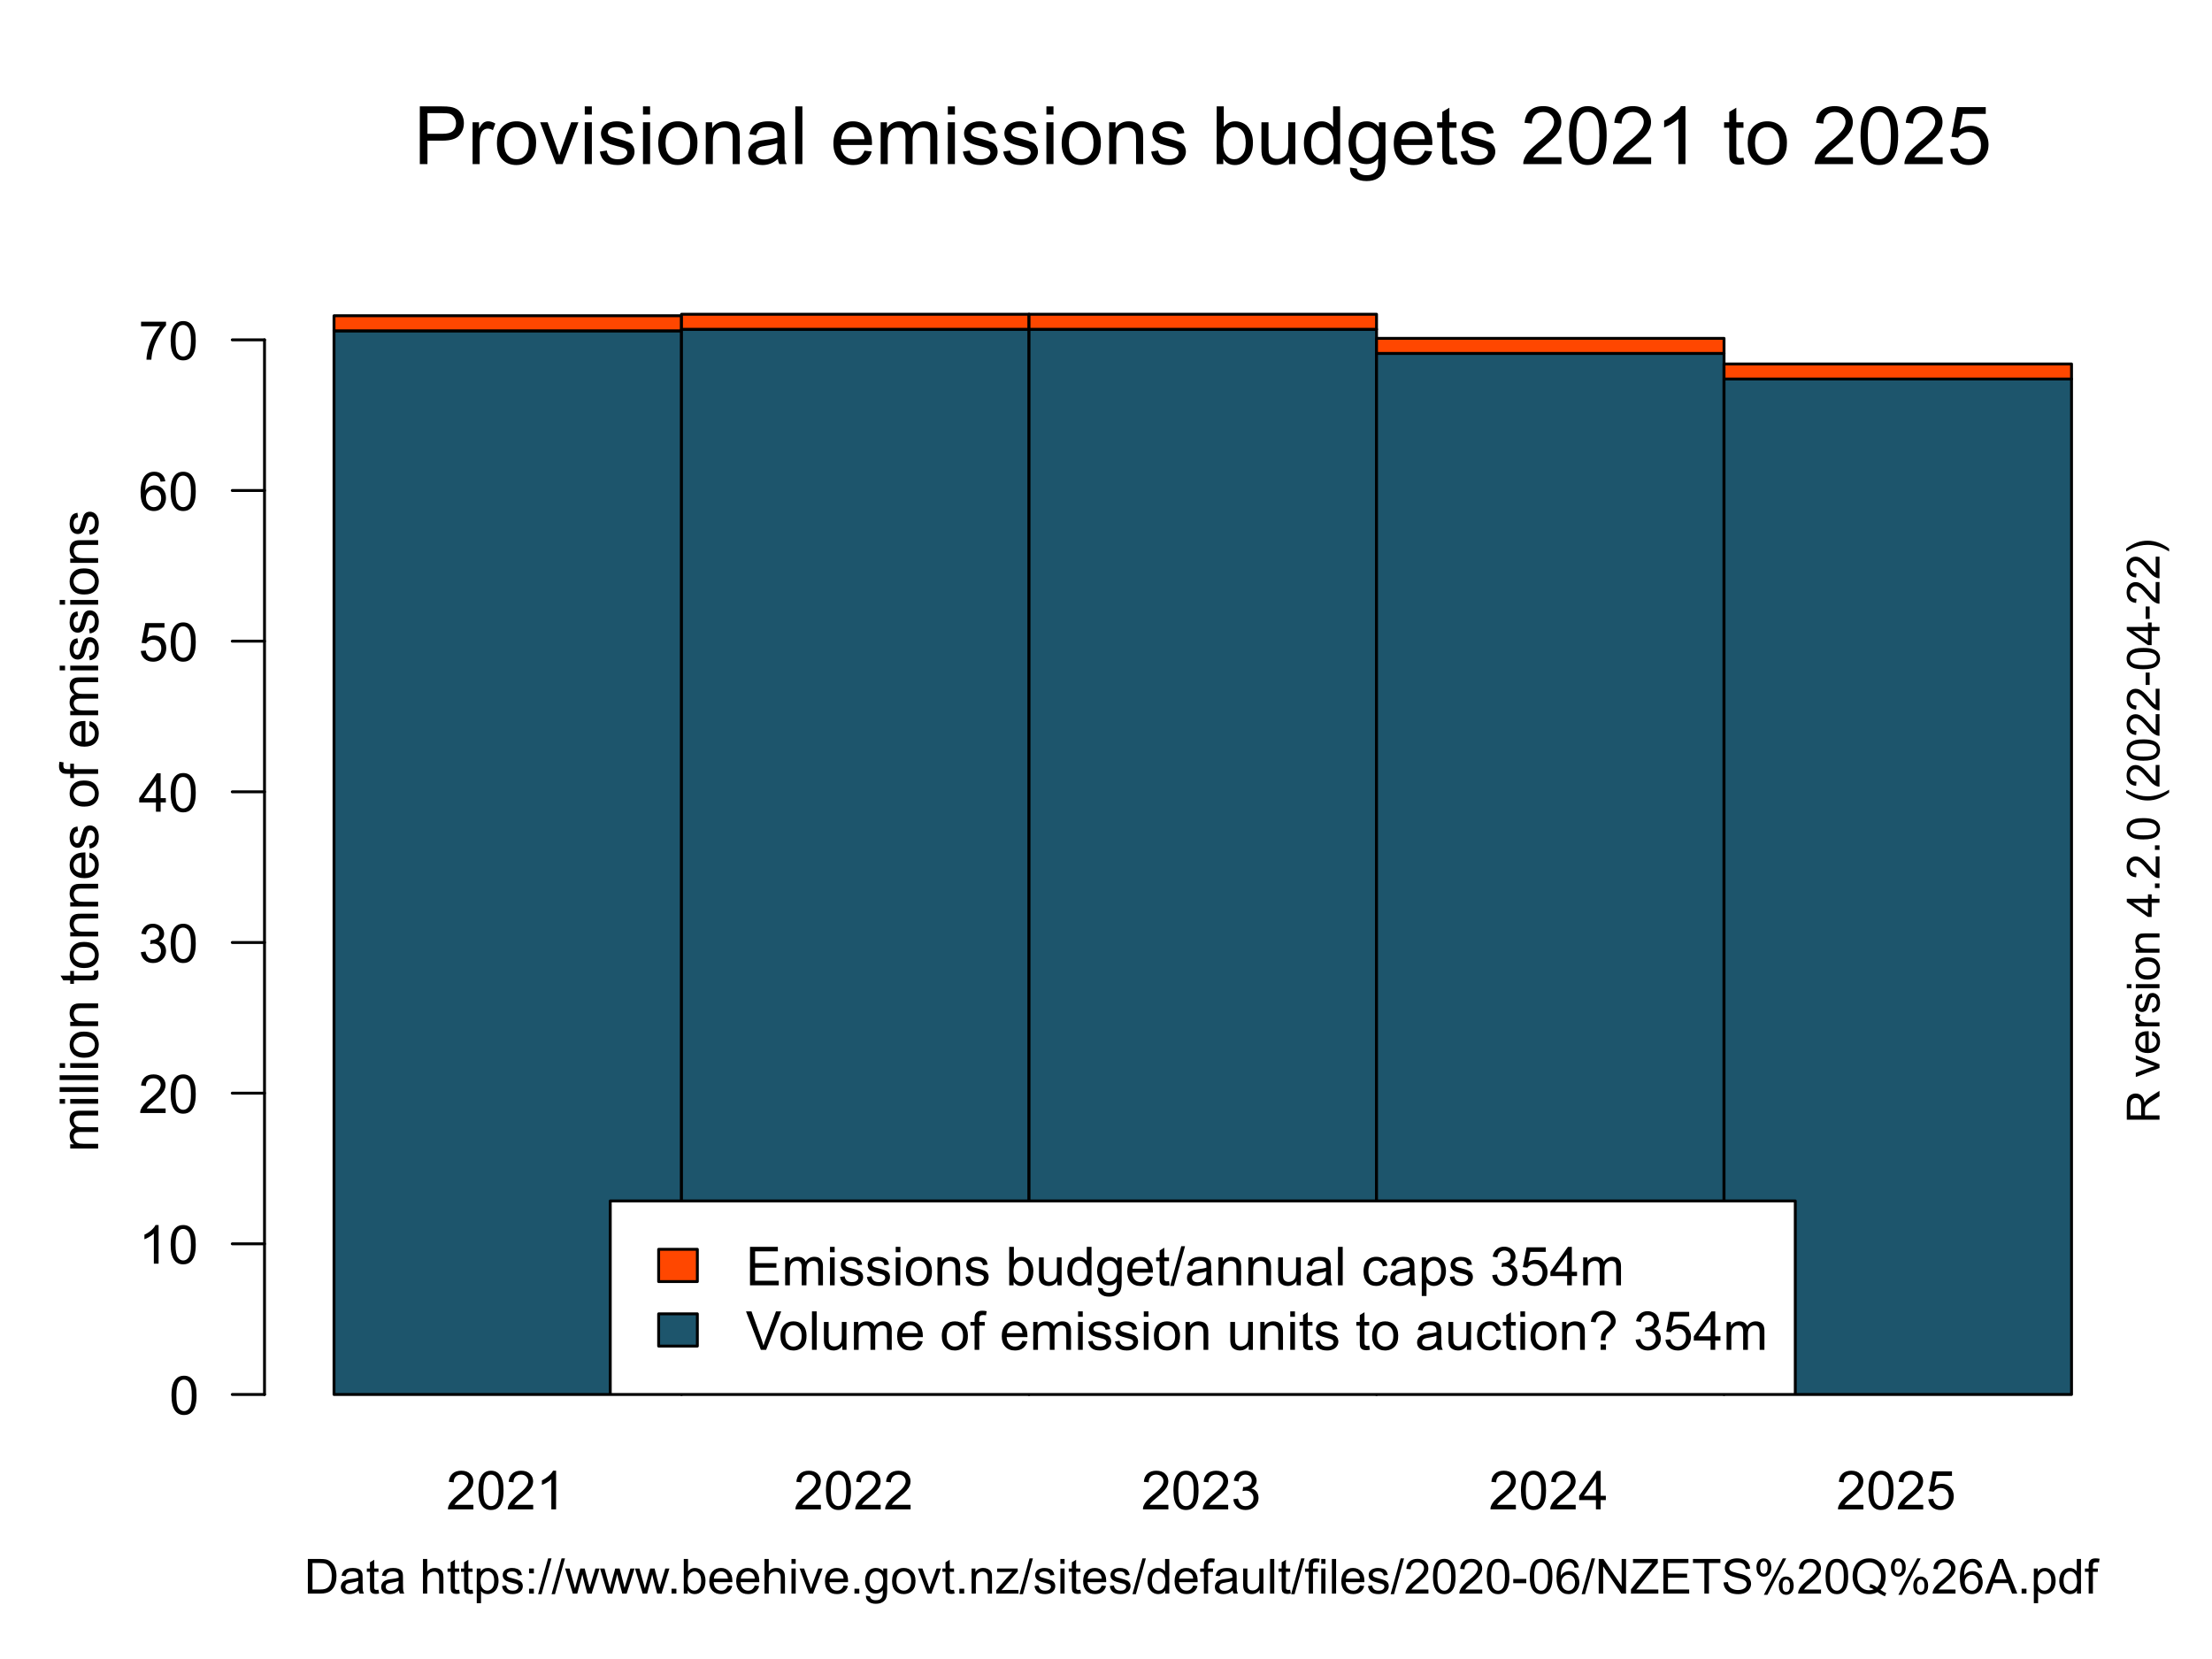 <?xml version="1.0" encoding="UTF-8"?>
<svg xmlns="http://www.w3.org/2000/svg" xmlns:xlink="http://www.w3.org/1999/xlink" width="576pt" height="432pt" viewBox="0 0 576 432" version="1.1">
<defs>
<g>
<symbol overflow="visible" id="glyph0-0">
<path style="stroke:none;" d="M 1.75 0 L 1.75 -8.75 L 8.75 -8.75 L 8.75 0 Z M 1.969 -0.219 L 8.531 -0.219 L 8.531 -8.531 L 1.969 -8.531 Z M 1.969 -0.219 "/>
</symbol>
<symbol overflow="visible" id="glyph0-1">
<path style="stroke:none;" d="M 7.047 -1.188 L 7.047 0 L 0.422 0 C 0.41 -0.289 0.457 -0.578 0.562 -0.859 C 0.738 -1.305 1.008 -1.75 1.375 -2.188 C 1.75 -2.625 2.285 -3.129 2.984 -3.703 C 4.078 -4.598 4.812 -5.305 5.188 -5.828 C 5.57 -6.348 5.766 -6.844 5.766 -7.312 C 5.766 -7.801 5.586 -8.211 5.234 -8.547 C 4.891 -8.879 4.441 -9.047 3.891 -9.047 C 3.297 -9.047 2.816 -8.867 2.453 -8.516 C 2.098 -8.16 1.922 -7.664 1.922 -7.031 L 0.656 -7.172 C 0.738 -8.109 1.062 -8.82 1.625 -9.312 C 2.195 -9.812 2.957 -10.062 3.906 -10.062 C 4.875 -10.062 5.633 -9.797 6.188 -9.266 C 6.75 -8.734 7.031 -8.07 7.031 -7.281 C 7.031 -6.875 6.945 -6.477 6.781 -6.094 C 6.625 -5.707 6.352 -5.301 5.969 -4.875 C 5.594 -4.445 4.961 -3.859 4.078 -3.109 C 3.336 -2.492 2.863 -2.07 2.656 -1.844 C 2.445 -1.625 2.273 -1.406 2.141 -1.188 Z M 7.047 -1.188 "/>
</symbol>
<symbol overflow="visible" id="glyph0-2">
<path style="stroke:none;" d="M 0.578 -4.938 C 0.578 -6.125 0.695 -7.078 0.938 -7.797 C 1.188 -8.523 1.551 -9.082 2.031 -9.469 C 2.508 -9.863 3.113 -10.062 3.844 -10.062 C 4.383 -10.062 4.859 -9.953 5.266 -9.734 C 5.672 -9.516 6.004 -9.203 6.266 -8.797 C 6.535 -8.391 6.742 -7.895 6.891 -7.312 C 7.035 -6.727 7.109 -5.938 7.109 -4.938 C 7.109 -3.758 6.988 -2.812 6.75 -2.094 C 6.508 -1.375 6.148 -0.816 5.672 -0.422 C 5.191 -0.023 4.582 0.172 3.844 0.172 C 2.883 0.172 2.129 -0.176 1.578 -0.875 C 0.91 -1.707 0.578 -3.062 0.578 -4.938 Z M 1.844 -4.938 C 1.844 -3.289 2.035 -2.195 2.422 -1.656 C 2.805 -1.113 3.281 -0.844 3.844 -0.844 C 4.414 -0.844 4.895 -1.113 5.281 -1.656 C 5.664 -2.207 5.859 -3.301 5.859 -4.938 C 5.859 -6.594 5.664 -7.691 5.281 -8.234 C 4.895 -8.773 4.41 -9.047 3.828 -9.047 C 3.266 -9.047 2.816 -8.805 2.484 -8.328 C 2.055 -7.711 1.844 -6.582 1.844 -4.938 Z M 1.844 -4.938 "/>
</symbol>
<symbol overflow="visible" id="glyph0-3">
<path style="stroke:none;" d="M 5.219 0 L 3.984 0 L 3.984 -7.844 C 3.691 -7.562 3.301 -7.273 2.812 -6.984 C 2.332 -6.703 1.906 -6.492 1.531 -6.359 L 1.531 -7.547 C 2.219 -7.867 2.816 -8.258 3.328 -8.719 C 3.848 -9.176 4.211 -9.625 4.422 -10.062 L 5.219 -10.062 Z M 5.219 0 "/>
</symbol>
<symbol overflow="visible" id="glyph0-4">
<path style="stroke:none;" d="M 0.594 -2.641 L 1.812 -2.812 C 1.957 -2.113 2.195 -1.609 2.531 -1.297 C 2.875 -0.992 3.289 -0.844 3.781 -0.844 C 4.363 -0.844 4.852 -1.039 5.25 -1.438 C 5.645 -1.844 5.844 -2.344 5.844 -2.938 C 5.844 -3.5 5.656 -3.961 5.281 -4.328 C 4.914 -4.691 4.453 -4.875 3.891 -4.875 C 3.648 -4.875 3.359 -4.832 3.016 -4.75 L 3.156 -5.828 C 3.238 -5.816 3.301 -5.812 3.344 -5.812 C 3.875 -5.812 4.348 -5.945 4.766 -6.219 C 5.18 -6.488 5.391 -6.91 5.391 -7.484 C 5.391 -7.93 5.238 -8.301 4.938 -8.594 C 4.633 -8.895 4.238 -9.047 3.75 -9.047 C 3.27 -9.047 2.867 -8.895 2.547 -8.594 C 2.234 -8.301 2.031 -7.852 1.938 -7.25 L 0.719 -7.469 C 0.863 -8.289 1.203 -8.926 1.734 -9.375 C 2.266 -9.832 2.926 -10.062 3.719 -10.062 C 4.27 -10.062 4.773 -9.941 5.234 -9.703 C 5.691 -9.473 6.039 -9.156 6.281 -8.75 C 6.531 -8.344 6.656 -7.91 6.656 -7.453 C 6.656 -7.023 6.539 -6.633 6.312 -6.281 C 6.082 -5.926 5.738 -5.641 5.281 -5.422 C 5.875 -5.285 6.332 -5.004 6.656 -4.578 C 6.988 -4.148 7.156 -3.609 7.156 -2.953 C 7.156 -2.078 6.832 -1.336 6.188 -0.734 C 5.551 -0.129 4.75 0.172 3.781 0.172 C 2.895 0.172 2.16 -0.086 1.578 -0.609 C 1.004 -1.129 0.676 -1.805 0.594 -2.641 Z M 0.594 -2.641 "/>
</symbol>
<symbol overflow="visible" id="glyph0-5">
<path style="stroke:none;" d="M 4.531 0 L 4.531 -2.406 L 0.172 -2.406 L 0.172 -3.531 L 4.75 -10.016 L 5.75 -10.016 L 5.75 -3.531 L 7.109 -3.531 L 7.109 -2.406 L 5.75 -2.406 L 5.75 0 Z M 4.531 -3.531 L 4.531 -8.047 L 1.391 -3.531 Z M 4.531 -3.531 "/>
</symbol>
<symbol overflow="visible" id="glyph0-6">
<path style="stroke:none;" d="M 0.578 -2.625 L 1.875 -2.734 C 1.969 -2.109 2.188 -1.633 2.531 -1.312 C 2.883 -1 3.305 -0.844 3.797 -0.844 C 4.391 -0.844 4.891 -1.066 5.297 -1.516 C 5.711 -1.961 5.922 -2.551 5.922 -3.281 C 5.922 -3.988 5.723 -4.547 5.328 -4.953 C 4.93 -5.359 4.414 -5.562 3.781 -5.562 C 3.383 -5.562 3.023 -5.469 2.703 -5.281 C 2.391 -5.102 2.141 -4.875 1.953 -4.594 L 0.797 -4.734 L 1.766 -9.891 L 6.75 -9.891 L 6.75 -8.703 L 2.75 -8.703 L 2.219 -6.016 C 2.82 -6.43 3.453 -6.641 4.109 -6.641 C 4.984 -6.641 5.719 -6.336 6.312 -5.734 C 6.914 -5.129 7.219 -4.348 7.219 -3.391 C 7.219 -2.484 6.957 -1.703 6.438 -1.047 C 5.789 -0.234 4.91 0.172 3.797 0.172 C 2.891 0.172 2.145 -0.082 1.562 -0.594 C 0.988 -1.102 0.66 -1.781 0.578 -2.625 Z M 0.578 -2.625 "/>
</symbol>
<symbol overflow="visible" id="glyph0-7">
<path style="stroke:none;" d="M 6.969 -7.562 L 5.75 -7.469 C 5.633 -7.957 5.477 -8.312 5.281 -8.531 C 4.945 -8.875 4.535 -9.047 4.047 -9.047 C 3.648 -9.047 3.305 -8.938 3.016 -8.719 C 2.629 -8.438 2.32 -8.023 2.094 -7.484 C 1.875 -6.941 1.758 -6.172 1.75 -5.172 C 2.039 -5.617 2.398 -5.953 2.828 -6.172 C 3.266 -6.391 3.719 -6.5 4.188 -6.5 C 5.008 -6.5 5.707 -6.195 6.281 -5.594 C 6.852 -4.988 7.141 -4.207 7.141 -3.25 C 7.141 -2.625 7.004 -2.039 6.734 -1.5 C 6.461 -0.957 6.086 -0.539 5.609 -0.25 C 5.141 0.031 4.602 0.172 4 0.172 C 2.977 0.172 2.145 -0.203 1.5 -0.953 C 0.852 -1.711 0.531 -2.957 0.531 -4.688 C 0.531 -6.625 0.883 -8.035 1.594 -8.922 C 2.219 -9.68 3.062 -10.062 4.125 -10.062 C 4.914 -10.062 5.562 -9.836 6.062 -9.391 C 6.562 -8.953 6.863 -8.344 6.969 -7.562 Z M 1.938 -3.25 C 1.938 -2.82 2.023 -2.414 2.203 -2.031 C 2.391 -1.645 2.645 -1.348 2.969 -1.141 C 3.289 -0.941 3.629 -0.844 3.984 -0.844 C 4.504 -0.844 4.953 -1.051 5.328 -1.469 C 5.703 -1.883 5.891 -2.453 5.891 -3.172 C 5.891 -3.867 5.703 -4.414 5.328 -4.812 C 4.961 -5.219 4.5 -5.422 3.938 -5.422 C 3.383 -5.422 2.91 -5.219 2.516 -4.812 C 2.129 -4.414 1.938 -3.895 1.938 -3.25 Z M 1.938 -3.25 "/>
</symbol>
<symbol overflow="visible" id="glyph0-8">
<path style="stroke:none;" d="M 0.656 -8.703 L 0.656 -9.891 L 7.156 -9.891 L 7.156 -8.938 C 6.508 -8.258 5.875 -7.359 5.25 -6.234 C 4.625 -5.109 4.141 -3.945 3.797 -2.75 C 3.555 -1.914 3.398 -1 3.328 0 L 2.062 0 C 2.07 -0.789 2.223 -1.742 2.516 -2.859 C 2.816 -3.973 3.242 -5.047 3.797 -6.078 C 4.359 -7.117 4.953 -7.992 5.578 -8.703 Z M 0.656 -8.703 "/>
</symbol>
<symbol overflow="visible" id="glyph0-9">
<path style="stroke:none;" d="M 1.109 0 L 1.109 -10.016 L 8.359 -10.016 L 8.359 -8.844 L 2.438 -8.844 L 2.438 -5.766 L 7.984 -5.766 L 7.984 -4.594 L 2.438 -4.594 L 2.438 -1.188 L 8.594 -1.188 L 8.594 0 Z M 1.109 0 "/>
</symbol>
<symbol overflow="visible" id="glyph0-10">
<path style="stroke:none;" d="M 0.922 0 L 0.922 -7.266 L 2.031 -7.266 L 2.031 -6.234 C 2.25 -6.598 2.547 -6.883 2.922 -7.094 C 3.305 -7.312 3.738 -7.422 4.219 -7.422 C 4.758 -7.422 5.203 -7.305 5.547 -7.078 C 5.891 -6.859 6.133 -6.551 6.281 -6.156 C 6.852 -7 7.598 -7.422 8.516 -7.422 C 9.234 -7.422 9.785 -7.223 10.172 -6.828 C 10.566 -6.43 10.766 -5.816 10.766 -4.984 L 10.766 0 L 9.531 0 L 9.531 -4.578 C 9.531 -5.066 9.488 -5.422 9.406 -5.641 C 9.332 -5.859 9.191 -6.031 8.984 -6.156 C 8.773 -6.289 8.531 -6.359 8.25 -6.359 C 7.738 -6.359 7.312 -6.188 6.969 -5.844 C 6.633 -5.508 6.469 -4.969 6.469 -4.219 L 6.469 0 L 5.234 0 L 5.234 -4.719 C 5.234 -5.258 5.133 -5.664 4.938 -5.938 C 4.738 -6.219 4.41 -6.359 3.953 -6.359 C 3.609 -6.359 3.285 -6.266 2.984 -6.078 C 2.691 -5.898 2.477 -5.633 2.344 -5.281 C 2.219 -4.938 2.156 -4.43 2.156 -3.766 L 2.156 0 Z M 0.922 0 "/>
</symbol>
<symbol overflow="visible" id="glyph0-11">
<path style="stroke:none;" d="M 0.938 -8.609 L 0.938 -10.016 L 2.156 -10.016 L 2.156 -8.609 Z M 0.938 0 L 0.938 -7.266 L 2.156 -7.266 L 2.156 0 Z M 0.938 0 "/>
</symbol>
<symbol overflow="visible" id="glyph0-12">
<path style="stroke:none;" d="M 0.438 -2.172 L 1.641 -2.359 C 1.711 -1.867 1.906 -1.492 2.219 -1.234 C 2.531 -0.973 2.969 -0.844 3.531 -0.844 C 4.094 -0.844 4.508 -0.957 4.781 -1.188 C 5.062 -1.414 5.203 -1.688 5.203 -2 C 5.203 -2.281 5.078 -2.5 4.828 -2.656 C 4.66 -2.77 4.242 -2.91 3.578 -3.078 C 2.672 -3.305 2.039 -3.504 1.688 -3.672 C 1.344 -3.836 1.082 -4.066 0.906 -4.359 C 0.727 -4.648 0.641 -4.973 0.641 -5.328 C 0.641 -5.648 0.711 -5.945 0.859 -6.219 C 1.004 -6.5 1.207 -6.734 1.469 -6.922 C 1.656 -7.055 1.91 -7.172 2.234 -7.266 C 2.566 -7.367 2.926 -7.422 3.312 -7.422 C 3.875 -7.422 4.367 -7.336 4.797 -7.172 C 5.234 -7.016 5.555 -6.797 5.766 -6.516 C 5.973 -6.234 6.113 -5.859 6.188 -5.391 L 4.984 -5.219 C 4.93 -5.594 4.77 -5.883 4.5 -6.094 C 4.238 -6.301 3.867 -6.406 3.391 -6.406 C 2.828 -6.406 2.426 -6.312 2.188 -6.125 C 1.945 -5.945 1.828 -5.727 1.828 -5.469 C 1.828 -5.312 1.875 -5.172 1.969 -5.047 C 2.07 -4.91 2.234 -4.801 2.453 -4.719 C 2.566 -4.676 2.926 -4.57 3.531 -4.406 C 4.406 -4.164 5.016 -3.973 5.359 -3.828 C 5.703 -3.68 5.969 -3.469 6.156 -3.188 C 6.352 -2.906 6.453 -2.555 6.453 -2.141 C 6.453 -1.723 6.332 -1.332 6.094 -0.969 C 5.863 -0.613 5.52 -0.332 5.062 -0.125 C 4.613 0.07 4.102 0.172 3.531 0.172 C 2.594 0.172 1.875 -0.023 1.375 -0.422 C 0.883 -0.816 0.57 -1.398 0.438 -2.172 Z M 0.438 -2.172 "/>
</symbol>
<symbol overflow="visible" id="glyph0-13">
<path style="stroke:none;" d="M 0.469 -3.625 C 0.469 -4.969 0.844 -5.969 1.594 -6.625 C 2.207 -7.156 2.969 -7.422 3.875 -7.422 C 4.863 -7.422 5.676 -7.094 6.312 -6.438 C 6.945 -5.789 7.266 -4.891 7.266 -3.734 C 7.266 -2.797 7.125 -2.055 6.844 -1.516 C 6.562 -0.984 6.148 -0.566 5.609 -0.266 C 5.078 0.023 4.5 0.172 3.875 0.172 C 2.852 0.172 2.031 -0.156 1.406 -0.812 C 0.781 -1.469 0.469 -2.406 0.469 -3.625 Z M 1.734 -3.625 C 1.734 -2.695 1.938 -2 2.344 -1.531 C 2.75 -1.07 3.258 -0.844 3.875 -0.844 C 4.477 -0.844 4.984 -1.078 5.391 -1.547 C 5.797 -2.016 6 -2.723 6 -3.672 C 6 -4.566 5.797 -5.242 5.391 -5.703 C 4.984 -6.172 4.477 -6.406 3.875 -6.406 C 3.258 -6.406 2.75 -6.176 2.344 -5.719 C 1.938 -5.258 1.734 -4.562 1.734 -3.625 Z M 1.734 -3.625 "/>
</symbol>
<symbol overflow="visible" id="glyph0-14">
<path style="stroke:none;" d="M 0.922 0 L 0.922 -7.266 L 2.031 -7.266 L 2.031 -6.234 C 2.562 -7.023 3.332 -7.422 4.344 -7.422 C 4.781 -7.422 5.18 -7.344 5.547 -7.188 C 5.91 -7.031 6.18 -6.82 6.359 -6.562 C 6.547 -6.312 6.676 -6.008 6.75 -5.656 C 6.801 -5.426 6.828 -5.031 6.828 -4.469 L 6.828 0 L 5.594 0 L 5.594 -4.422 C 5.594 -4.922 5.547 -5.289 5.453 -5.531 C 5.359 -5.781 5.188 -5.977 4.938 -6.125 C 4.695 -6.281 4.41 -6.359 4.078 -6.359 C 3.555 -6.359 3.102 -6.191 2.719 -5.859 C 2.344 -5.523 2.156 -4.895 2.156 -3.969 L 2.156 0 Z M 0.922 0 "/>
</symbol>
<symbol overflow="visible" id="glyph0-15">
<path style="stroke:none;" d=""/>
</symbol>
<symbol overflow="visible" id="glyph0-16">
<path style="stroke:none;" d="M 2.062 0 L 0.922 0 L 0.922 -10.016 L 2.141 -10.016 L 2.141 -6.453 C 2.66 -7.098 3.328 -7.422 4.141 -7.422 C 4.586 -7.422 5.008 -7.332 5.406 -7.156 C 5.801 -6.977 6.129 -6.723 6.391 -6.391 C 6.648 -6.066 6.852 -5.676 7 -5.219 C 7.145 -4.758 7.219 -4.266 7.219 -3.734 C 7.219 -2.492 6.906 -1.531 6.281 -0.844 C 5.664 -0.164 4.93 0.172 4.078 0.172 C 3.223 0.172 2.551 -0.188 2.062 -0.906 Z M 2.047 -3.688 C 2.047 -2.812 2.164 -2.18 2.406 -1.797 C 2.789 -1.16 3.312 -0.844 3.969 -0.844 C 4.508 -0.844 4.973 -1.078 5.359 -1.547 C 5.754 -2.016 5.953 -2.711 5.953 -3.641 C 5.953 -4.586 5.766 -5.285 5.391 -5.734 C 5.016 -6.18 4.562 -6.406 4.031 -6.406 C 3.488 -6.406 3.02 -6.172 2.625 -5.703 C 2.238 -5.242 2.047 -4.57 2.047 -3.688 Z M 2.047 -3.688 "/>
</symbol>
<symbol overflow="visible" id="glyph0-17">
<path style="stroke:none;" d="M 5.688 0 L 5.688 -1.062 C 5.113 -0.238 4.344 0.172 3.375 0.172 C 2.945 0.172 2.547 0.086 2.172 -0.078 C 1.805 -0.242 1.531 -0.453 1.344 -0.703 C 1.164 -0.953 1.039 -1.254 0.969 -1.609 C 0.914 -1.848 0.891 -2.234 0.891 -2.766 L 0.891 -7.266 L 2.125 -7.266 L 2.125 -3.234 C 2.125 -2.586 2.148 -2.156 2.203 -1.938 C 2.273 -1.613 2.438 -1.359 2.688 -1.172 C 2.938 -0.984 3.25 -0.891 3.625 -0.891 C 3.988 -0.891 4.332 -0.984 4.656 -1.172 C 4.977 -1.367 5.207 -1.629 5.344 -1.953 C 5.477 -2.273 5.547 -2.75 5.547 -3.375 L 5.547 -7.266 L 6.781 -7.266 L 6.781 0 Z M 5.688 0 "/>
</symbol>
<symbol overflow="visible" id="glyph0-18">
<path style="stroke:none;" d="M 5.641 0 L 5.641 -0.922 C 5.172 -0.191 4.492 0.172 3.609 0.172 C 3.023 0.172 2.488 0.008 2 -0.312 C 1.52 -0.633 1.145 -1.082 0.875 -1.656 C 0.613 -2.227 0.484 -2.883 0.484 -3.625 C 0.484 -4.344 0.602 -5 0.844 -5.594 C 1.082 -6.188 1.441 -6.641 1.922 -6.953 C 2.41 -7.266 2.953 -7.422 3.547 -7.422 C 3.984 -7.422 4.375 -7.328 4.719 -7.141 C 5.062 -6.961 5.336 -6.723 5.547 -6.422 L 5.547 -10.016 L 6.781 -10.016 L 6.781 0 Z M 1.75 -3.625 C 1.75 -2.695 1.941 -2 2.328 -1.531 C 2.723 -1.07 3.188 -0.844 3.719 -0.844 C 4.258 -0.844 4.719 -1.062 5.094 -1.5 C 5.469 -1.945 5.656 -2.617 5.656 -3.516 C 5.656 -4.516 5.461 -5.242 5.078 -5.703 C 4.691 -6.172 4.223 -6.406 3.672 -6.406 C 3.117 -6.406 2.66 -6.18 2.297 -5.734 C 1.93 -5.285 1.75 -4.582 1.75 -3.625 Z M 1.75 -3.625 "/>
</symbol>
<symbol overflow="visible" id="glyph0-19">
<path style="stroke:none;" d="M 0.703 0.609 L 1.891 0.781 C 1.941 1.145 2.082 1.414 2.312 1.594 C 2.613 1.812 3.031 1.922 3.562 1.922 C 4.133 1.922 4.57 1.805 4.875 1.578 C 5.188 1.359 5.398 1.039 5.516 0.625 C 5.578 0.375 5.602 -0.148 5.594 -0.953 C 5.062 -0.316 4.395 0 3.594 0 C 2.594 0 1.816 -0.359 1.266 -1.078 C 0.723 -1.797 0.453 -2.66 0.453 -3.672 C 0.453 -4.359 0.578 -4.992 0.828 -5.578 C 1.078 -6.172 1.438 -6.625 1.906 -6.938 C 2.383 -7.258 2.945 -7.422 3.594 -7.422 C 4.445 -7.422 5.156 -7.078 5.719 -6.391 L 5.719 -7.266 L 6.844 -7.266 L 6.844 -0.984 C 6.844 0.148 6.727 0.953 6.5 1.422 C 6.27 1.891 5.906 2.258 5.406 2.531 C 4.906 2.812 4.289 2.953 3.562 2.953 C 2.695 2.953 2 2.754 1.469 2.359 C 0.938 1.973 0.68 1.391 0.703 0.609 Z M 1.719 -3.766 C 1.719 -2.805 1.906 -2.109 2.281 -1.672 C 2.656 -1.234 3.129 -1.016 3.703 -1.016 C 4.266 -1.016 4.738 -1.234 5.125 -1.672 C 5.508 -2.109 5.703 -2.789 5.703 -3.719 C 5.703 -4.602 5.504 -5.27 5.109 -5.719 C 4.711 -6.176 4.238 -6.406 3.688 -6.406 C 3.133 -6.406 2.664 -6.18 2.281 -5.734 C 1.906 -5.297 1.719 -4.641 1.719 -3.766 Z M 1.719 -3.766 "/>
</symbol>
<symbol overflow="visible" id="glyph0-20">
<path style="stroke:none;" d="M 5.891 -2.344 L 7.172 -2.188 C 6.961 -1.438 6.586 -0.852 6.047 -0.438 C 5.504 -0.031 4.812 0.172 3.969 0.172 C 2.906 0.172 2.062 -0.156 1.438 -0.812 C 0.82 -1.469 0.516 -2.383 0.516 -3.562 C 0.516 -4.789 0.828 -5.738 1.453 -6.406 C 2.086 -7.082 2.906 -7.422 3.906 -7.422 C 4.875 -7.422 5.664 -7.086 6.281 -6.422 C 6.895 -5.766 7.203 -4.836 7.203 -3.641 C 7.203 -3.566 7.203 -3.457 7.203 -3.312 L 1.781 -3.312 C 1.832 -2.52 2.055 -1.91 2.453 -1.484 C 2.859 -1.055 3.367 -0.844 3.984 -0.844 C 4.43 -0.844 4.812 -0.961 5.125 -1.203 C 5.445 -1.441 5.703 -1.82 5.891 -2.344 Z M 1.859 -4.328 L 5.906 -4.328 C 5.852 -4.941 5.695 -5.398 5.438 -5.703 C 5.051 -6.172 4.547 -6.406 3.922 -6.406 C 3.348 -6.406 2.867 -6.219 2.484 -5.844 C 2.109 -5.469 1.898 -4.961 1.859 -4.328 Z M 1.859 -4.328 "/>
</symbol>
<symbol overflow="visible" id="glyph0-21">
<path style="stroke:none;" d="M 3.609 -1.094 L 3.781 -0.016 C 3.438 0.055 3.129 0.094 2.859 0.094 C 2.41 0.094 2.062 0.023 1.812 -0.109 C 1.57 -0.254 1.398 -0.441 1.297 -0.672 C 1.203 -0.898 1.156 -1.383 1.156 -2.125 L 1.156 -6.297 L 0.25 -6.297 L 0.25 -7.266 L 1.156 -7.266 L 1.156 -9.062 L 2.375 -9.797 L 2.375 -7.266 L 3.609 -7.266 L 3.609 -6.297 L 2.375 -6.297 L 2.375 -2.062 C 2.375 -1.707 2.395 -1.477 2.438 -1.375 C 2.477 -1.281 2.547 -1.203 2.641 -1.141 C 2.742 -1.078 2.883 -1.047 3.062 -1.047 C 3.207 -1.047 3.391 -1.062 3.609 -1.094 Z M 3.609 -1.094 "/>
</symbol>
<symbol overflow="visible" id="glyph0-22">
<path style="stroke:none;" d="M 0 0.172 L 2.906 -10.188 L 3.891 -10.188 L 0.984 0.172 Z M 0 0.172 "/>
</symbol>
<symbol overflow="visible" id="glyph0-23">
<path style="stroke:none;" d="M 5.656 -0.891 C 5.207 -0.504 4.77 -0.227 4.344 -0.062 C 3.926 0.094 3.473 0.172 2.984 0.172 C 2.191 0.172 1.578 -0.02 1.141 -0.406 C 0.711 -0.801 0.5 -1.305 0.5 -1.922 C 0.5 -2.273 0.578 -2.598 0.734 -2.891 C 0.898 -3.18 1.113 -3.414 1.375 -3.594 C 1.645 -3.77 1.941 -3.906 2.266 -4 C 2.504 -4.062 2.867 -4.125 3.359 -4.188 C 4.359 -4.301 5.094 -4.441 5.562 -4.609 C 5.562 -4.773 5.562 -4.879 5.562 -4.922 C 5.562 -5.43 5.445 -5.785 5.219 -5.984 C 4.906 -6.266 4.438 -6.406 3.812 -6.406 C 3.238 -6.406 2.812 -6.301 2.531 -6.094 C 2.258 -5.895 2.055 -5.539 1.922 -5.031 L 0.719 -5.188 C 0.82 -5.707 1 -6.125 1.25 -6.438 C 1.508 -6.75 1.875 -6.988 2.344 -7.156 C 2.82 -7.332 3.375 -7.422 4 -7.422 C 4.613 -7.422 5.113 -7.348 5.5 -7.203 C 5.883 -7.055 6.164 -6.875 6.344 -6.656 C 6.531 -6.438 6.66 -6.156 6.734 -5.812 C 6.773 -5.602 6.797 -5.227 6.797 -4.688 L 6.797 -3.047 C 6.797 -1.898 6.82 -1.176 6.875 -0.875 C 6.926 -0.57 7.031 -0.281 7.188 0 L 5.906 0 C 5.781 -0.258 5.695 -0.555 5.656 -0.891 Z M 5.562 -3.641 C 5.113 -3.461 4.441 -3.305 3.547 -3.172 C 3.047 -3.098 2.688 -3.016 2.469 -2.922 C 2.258 -2.836 2.098 -2.707 1.984 -2.531 C 1.867 -2.352 1.812 -2.16 1.812 -1.953 C 1.812 -1.617 1.938 -1.344 2.188 -1.125 C 2.438 -0.906 2.801 -0.797 3.281 -0.797 C 3.758 -0.797 4.18 -0.898 4.547 -1.109 C 4.91 -1.316 5.18 -1.602 5.359 -1.969 C 5.492 -2.238 5.562 -2.645 5.562 -3.188 Z M 5.562 -3.641 "/>
</symbol>
<symbol overflow="visible" id="glyph0-24">
<path style="stroke:none;" d="M 0.891 0 L 0.891 -10.016 L 2.125 -10.016 L 2.125 0 Z M 0.891 0 "/>
</symbol>
<symbol overflow="visible" id="glyph0-25">
<path style="stroke:none;" d="M 5.656 -2.656 L 6.875 -2.5 C 6.738 -1.664 6.395 -1.008 5.844 -0.531 C 5.301 -0.062 4.633 0.172 3.844 0.172 C 2.852 0.172 2.055 -0.148 1.453 -0.797 C 0.848 -1.453 0.547 -2.391 0.547 -3.609 C 0.547 -4.391 0.676 -5.07 0.938 -5.656 C 1.195 -6.25 1.594 -6.691 2.125 -6.984 C 2.656 -7.273 3.234 -7.422 3.859 -7.422 C 4.641 -7.422 5.281 -7.223 5.781 -6.828 C 6.289 -6.43 6.613 -5.863 6.75 -5.125 L 5.562 -4.938 C 5.445 -5.426 5.242 -5.789 4.953 -6.031 C 4.66 -6.281 4.312 -6.406 3.906 -6.406 C 3.281 -6.406 2.773 -6.18 2.391 -5.734 C 2.004 -5.297 1.812 -4.598 1.812 -3.641 C 1.812 -2.66 2 -1.945 2.375 -1.5 C 2.75 -1.062 3.234 -0.844 3.828 -0.844 C 4.316 -0.844 4.723 -0.988 5.047 -1.281 C 5.367 -1.582 5.57 -2.039 5.656 -2.656 Z M 5.656 -2.656 "/>
</symbol>
<symbol overflow="visible" id="glyph0-26">
<path style="stroke:none;" d="M 0.922 2.781 L 0.922 -7.266 L 2.047 -7.266 L 2.047 -6.312 C 2.305 -6.688 2.602 -6.961 2.938 -7.141 C 3.27 -7.328 3.676 -7.422 4.156 -7.422 C 4.77 -7.422 5.312 -7.258 5.781 -6.938 C 6.258 -6.625 6.617 -6.176 6.859 -5.594 C 7.098 -5.008 7.219 -4.375 7.219 -3.688 C 7.219 -2.945 7.082 -2.273 6.812 -1.672 C 6.551 -1.078 6.164 -0.617 5.656 -0.297 C 5.156 0.016 4.625 0.172 4.062 0.172 C 3.656 0.172 3.285 0.082 2.953 -0.094 C 2.629 -0.27 2.363 -0.488 2.156 -0.75 L 2.156 2.781 Z M 2.031 -3.594 C 2.031 -2.656 2.219 -1.961 2.594 -1.516 C 2.977 -1.066 3.441 -0.844 3.984 -0.844 C 4.523 -0.844 4.988 -1.07 5.375 -1.531 C 5.77 -2 5.969 -2.719 5.969 -3.688 C 5.969 -4.613 5.773 -5.305 5.391 -5.766 C 5.016 -6.223 4.562 -6.453 4.031 -6.453 C 3.508 -6.453 3.047 -6.207 2.641 -5.719 C 2.234 -5.227 2.031 -4.52 2.031 -3.594 Z M 2.031 -3.594 "/>
</symbol>
<symbol overflow="visible" id="glyph0-27">
<path style="stroke:none;" d="M 3.938 0 L 0.062 -10.016 L 1.5 -10.016 L 4.109 -2.734 C 4.316 -2.148 4.488 -1.602 4.625 -1.094 C 4.781 -1.645 4.961 -2.191 5.172 -2.734 L 7.875 -10.016 L 9.234 -10.016 L 5.312 0 Z M 3.938 0 "/>
</symbol>
<symbol overflow="visible" id="glyph0-28">
<path style="stroke:none;" d="M 1.219 0 L 1.219 -6.297 L 0.125 -6.297 L 0.125 -7.266 L 1.219 -7.266 L 1.219 -8.031 C 1.219 -8.52 1.258 -8.883 1.344 -9.125 C 1.469 -9.438 1.676 -9.691 1.969 -9.891 C 2.27 -10.086 2.691 -10.188 3.234 -10.188 C 3.578 -10.188 3.957 -10.145 4.375 -10.062 L 4.188 -9 C 3.938 -9.039 3.695 -9.062 3.469 -9.062 C 3.094 -9.062 2.828 -8.984 2.672 -8.828 C 2.516 -8.672 2.438 -8.375 2.438 -7.938 L 2.438 -7.266 L 3.859 -7.266 L 3.859 -6.297 L 2.438 -6.297 L 2.438 0 Z M 1.219 0 "/>
</symbol>
<symbol overflow="visible" id="glyph0-29">
<path style="stroke:none;" d="M 3.234 -2.469 C 3.223 -2.633 3.219 -2.758 3.219 -2.844 C 3.219 -3.32 3.285 -3.738 3.422 -4.094 C 3.523 -4.352 3.688 -4.617 3.906 -4.891 C 4.07 -5.086 4.367 -5.375 4.797 -5.75 C 5.223 -6.125 5.5 -6.422 5.625 -6.641 C 5.75 -6.867 5.812 -7.113 5.812 -7.375 C 5.812 -7.852 5.625 -8.273 5.25 -8.641 C 4.883 -9.004 4.43 -9.188 3.891 -9.188 C 3.359 -9.188 2.914 -9.02 2.562 -8.688 C 2.219 -8.363 1.988 -7.852 1.875 -7.156 L 0.609 -7.297 C 0.723 -8.234 1.062 -8.945 1.625 -9.438 C 2.188 -9.938 2.93 -10.188 3.859 -10.188 C 4.836 -10.188 5.617 -9.922 6.203 -9.391 C 6.785 -8.859 7.078 -8.211 7.078 -7.453 C 7.078 -7.016 6.973 -6.609 6.766 -6.234 C 6.566 -5.867 6.172 -5.426 5.578 -4.906 C 5.172 -4.551 4.906 -4.285 4.781 -4.109 C 4.656 -3.941 4.562 -3.75 4.5 -3.531 C 4.445 -3.312 4.414 -2.957 4.406 -2.469 Z M 3.156 0 L 3.156 -1.406 L 4.547 -1.406 L 4.547 0 Z M 3.156 0 "/>
</symbol>
<symbol overflow="visible" id="glyph1-0">
<path style="stroke:none;" d="M 1.578 0 L 1.578 -7.875 L 7.875 -7.875 L 7.875 0 Z M 1.766 -0.203 L 7.672 -0.203 L 7.672 -7.672 L 1.766 -7.672 Z M 1.766 -0.203 "/>
</symbol>
<symbol overflow="visible" id="glyph1-1">
<path style="stroke:none;" d="M 0.969 0 L 0.969 -9.016 L 4.078 -9.016 C 4.773 -9.016 5.312 -8.973 5.688 -8.891 C 6.195 -8.766 6.633 -8.547 7 -8.234 C 7.477 -7.836 7.832 -7.328 8.062 -6.703 C 8.301 -6.078 8.422 -5.363 8.422 -4.562 C 8.422 -3.875 8.336 -3.266 8.172 -2.734 C 8.016 -2.203 7.812 -1.766 7.562 -1.422 C 7.312 -1.078 7.035 -0.805 6.734 -0.609 C 6.441 -0.41 6.086 -0.258 5.672 -0.156 C 5.254 -0.051 4.77 0 4.219 0 Z M 2.172 -1.062 L 4.094 -1.062 C 4.688 -1.062 5.148 -1.113 5.484 -1.219 C 5.828 -1.332 6.098 -1.492 6.297 -1.703 C 6.578 -1.984 6.797 -2.359 6.953 -2.828 C 7.109 -3.305 7.188 -3.891 7.188 -4.578 C 7.188 -5.516 7.031 -6.238 6.719 -6.75 C 6.414 -7.258 6.047 -7.598 5.609 -7.766 C 5.285 -7.891 4.77 -7.953 4.062 -7.953 L 2.172 -7.953 Z M 2.172 -1.062 "/>
</symbol>
<symbol overflow="visible" id="glyph1-2">
<path style="stroke:none;" d="M 5.094 -0.812 C 4.688 -0.457 4.289 -0.207 3.906 -0.062 C 3.531 0.07 3.125 0.141 2.688 0.141 C 1.969 0.141 1.414 -0.031 1.031 -0.375 C 0.645 -0.727 0.453 -1.176 0.453 -1.719 C 0.453 -2.039 0.523 -2.332 0.672 -2.594 C 0.816 -2.863 1.004 -3.078 1.234 -3.234 C 1.473 -3.391 1.742 -3.508 2.047 -3.594 C 2.266 -3.656 2.594 -3.711 3.031 -3.766 C 3.914 -3.867 4.57 -3.992 5 -4.141 C 5 -4.297 5 -4.395 5 -4.438 C 5 -4.883 4.895 -5.203 4.688 -5.391 C 4.406 -5.641 3.988 -5.766 3.438 -5.766 C 2.914 -5.766 2.531 -5.672 2.281 -5.484 C 2.031 -5.305 1.848 -4.984 1.734 -4.516 L 0.641 -4.672 C 0.742 -5.129 0.906 -5.5 1.125 -5.781 C 1.352 -6.07 1.68 -6.289 2.109 -6.438 C 2.535 -6.594 3.031 -6.672 3.594 -6.672 C 4.145 -6.672 4.594 -6.602 4.938 -6.469 C 5.289 -6.344 5.551 -6.18 5.719 -5.984 C 5.883 -5.785 6 -5.535 6.062 -5.234 C 6.102 -5.047 6.125 -4.707 6.125 -4.219 L 6.125 -2.734 C 6.125 -1.703 6.145 -1.051 6.188 -0.781 C 6.238 -0.508 6.332 -0.25 6.469 0 L 5.312 0 C 5.195 -0.227 5.125 -0.5 5.094 -0.812 Z M 5 -3.281 C 4.594 -3.113 3.988 -2.973 3.188 -2.859 C 2.738 -2.797 2.414 -2.723 2.219 -2.641 C 2.031 -2.555 1.883 -2.438 1.781 -2.281 C 1.688 -2.125 1.641 -1.945 1.641 -1.75 C 1.641 -1.457 1.75 -1.211 1.969 -1.016 C 2.195 -0.816 2.523 -0.719 2.953 -0.719 C 3.379 -0.719 3.758 -0.812 4.094 -1 C 4.426 -1.188 4.672 -1.441 4.828 -1.766 C 4.941 -2.016 5 -2.383 5 -2.875 Z M 5 -3.281 "/>
</symbol>
<symbol overflow="visible" id="glyph1-3">
<path style="stroke:none;" d="M 3.25 -0.984 L 3.406 -0.016 C 3.094 0.055 2.816 0.094 2.578 0.094 C 2.172 0.094 1.852 0.031 1.625 -0.094 C 1.406 -0.227 1.25 -0.398 1.156 -0.609 C 1.07 -0.816 1.031 -1.25 1.031 -1.906 L 1.031 -5.672 L 0.219 -5.672 L 0.219 -6.531 L 1.031 -6.531 L 1.031 -8.141 L 2.141 -8.812 L 2.141 -6.531 L 3.25 -6.531 L 3.25 -5.672 L 2.141 -5.672 L 2.141 -1.844 C 2.141 -1.531 2.156 -1.328 2.188 -1.234 C 2.227 -1.148 2.289 -1.082 2.375 -1.031 C 2.469 -0.977 2.598 -0.953 2.766 -0.953 C 2.891 -0.953 3.051 -0.961 3.25 -0.984 Z M 3.25 -0.984 "/>
</symbol>
<symbol overflow="visible" id="glyph1-4">
<path style="stroke:none;" d=""/>
</symbol>
<symbol overflow="visible" id="glyph1-5">
<path style="stroke:none;" d="M 0.828 0 L 0.828 -9.016 L 1.938 -9.016 L 1.938 -5.781 C 2.457 -6.375 3.109 -6.672 3.891 -6.672 C 4.379 -6.672 4.801 -6.578 5.156 -6.391 C 5.508 -6.203 5.766 -5.938 5.922 -5.594 C 6.078 -5.258 6.156 -4.773 6.156 -4.141 L 6.156 0 L 5.047 0 L 5.047 -4.141 C 5.047 -4.691 4.926 -5.094 4.688 -5.344 C 4.445 -5.594 4.109 -5.719 3.672 -5.719 C 3.336 -5.719 3.023 -5.633 2.734 -5.469 C 2.453 -5.301 2.25 -5.07 2.125 -4.781 C 2 -4.488 1.938 -4.086 1.938 -3.578 L 1.938 0 Z M 0.828 0 "/>
</symbol>
<symbol overflow="visible" id="glyph1-6">
<path style="stroke:none;" d="M 0.828 2.5 L 0.828 -6.531 L 1.844 -6.531 L 1.844 -5.688 C 2.07 -6.02 2.336 -6.266 2.641 -6.422 C 2.941 -6.586 3.305 -6.672 3.734 -6.672 C 4.285 -6.672 4.773 -6.523 5.203 -6.234 C 5.629 -5.953 5.953 -5.551 6.172 -5.031 C 6.391 -4.508 6.5 -3.938 6.5 -3.312 C 6.5 -2.645 6.379 -2.039 6.141 -1.5 C 5.898 -0.969 5.551 -0.562 5.094 -0.281 C 4.633 0 4.156 0.141 3.656 0.141 C 3.281 0.141 2.945 0.066 2.656 -0.078 C 2.363 -0.234 2.125 -0.43 1.938 -0.672 L 1.938 2.5 Z M 1.828 -3.234 C 1.828 -2.391 2 -1.766 2.344 -1.359 C 2.688 -0.961 3.098 -0.766 3.578 -0.766 C 4.066 -0.766 4.488 -0.973 4.844 -1.391 C 5.195 -1.805 5.375 -2.453 5.375 -3.328 C 5.375 -4.148 5.203 -4.77 4.859 -5.188 C 4.516 -5.602 4.102 -5.812 3.625 -5.812 C 3.156 -5.812 2.738 -5.586 2.375 -5.141 C 2.008 -4.703 1.828 -4.066 1.828 -3.234 Z M 1.828 -3.234 "/>
</symbol>
<symbol overflow="visible" id="glyph1-7">
<path style="stroke:none;" d="M 0.391 -1.953 L 1.484 -2.125 C 1.547 -1.688 1.719 -1.348 2 -1.109 C 2.281 -0.879 2.672 -0.766 3.172 -0.766 C 3.68 -0.766 4.055 -0.867 4.297 -1.078 C 4.547 -1.285 4.672 -1.523 4.672 -1.797 C 4.672 -2.047 4.562 -2.242 4.344 -2.391 C 4.195 -2.492 3.82 -2.617 3.219 -2.766 C 2.406 -2.973 1.844 -3.148 1.531 -3.297 C 1.219 -3.453 0.977 -3.66 0.812 -3.922 C 0.656 -4.18 0.578 -4.473 0.578 -4.797 C 0.578 -5.086 0.641 -5.359 0.766 -5.609 C 0.898 -5.859 1.082 -6.062 1.312 -6.219 C 1.488 -6.344 1.723 -6.445 2.016 -6.531 C 2.316 -6.625 2.633 -6.672 2.969 -6.672 C 3.488 -6.672 3.941 -6.598 4.328 -6.453 C 4.711 -6.305 4.992 -6.109 5.172 -5.859 C 5.359 -5.609 5.488 -5.27 5.562 -4.844 L 4.484 -4.703 C 4.43 -5.035 4.285 -5.297 4.047 -5.484 C 3.816 -5.672 3.488 -5.766 3.062 -5.766 C 2.551 -5.766 2.188 -5.68 1.969 -5.516 C 1.75 -5.348 1.641 -5.148 1.641 -4.922 C 1.641 -4.773 1.688 -4.645 1.781 -4.531 C 1.863 -4.414 2.004 -4.32 2.203 -4.25 C 2.316 -4.207 2.641 -4.109 3.172 -3.953 C 3.961 -3.742 4.508 -3.57 4.812 -3.438 C 5.125 -3.312 5.367 -3.117 5.547 -2.859 C 5.723 -2.609 5.812 -2.297 5.812 -1.922 C 5.812 -1.547 5.703 -1.195 5.484 -0.875 C 5.273 -0.551 4.969 -0.301 4.562 -0.125 C 4.156 0.051 3.691 0.141 3.172 0.141 C 2.328 0.141 1.68 -0.031 1.234 -0.375 C 0.797 -0.727 0.516 -1.254 0.391 -1.953 Z M 0.391 -1.953 "/>
</symbol>
<symbol overflow="visible" id="glyph1-8">
<path style="stroke:none;" d="M 1.141 -5.266 L 1.141 -6.531 L 2.391 -6.531 L 2.391 -5.266 Z M 1.141 0 L 1.141 -1.266 L 2.391 -1.266 L 2.391 0 Z M 1.141 0 "/>
</symbol>
<symbol overflow="visible" id="glyph1-9">
<path style="stroke:none;" d="M 0 0.156 L 2.609 -9.172 L 3.5 -9.172 L 0.891 0.156 Z M 0 0.156 "/>
</symbol>
<symbol overflow="visible" id="glyph1-10">
<path style="stroke:none;" d="M 2.031 0 L 0.031 -6.531 L 1.188 -6.531 L 2.219 -2.766 L 2.609 -1.359 C 2.617 -1.43 2.734 -1.879 2.953 -2.703 L 3.984 -6.531 L 5.125 -6.531 L 6.094 -2.75 L 6.422 -1.5 L 6.797 -2.75 L 7.922 -6.531 L 9 -6.531 L 6.953 0 L 5.812 0 L 4.766 -3.906 L 4.516 -5.031 L 3.188 0 Z M 2.031 0 "/>
</symbol>
<symbol overflow="visible" id="glyph1-11">
<path style="stroke:none;" d="M 1.141 0 L 1.141 -1.266 L 2.406 -1.266 L 2.406 0 Z M 1.141 0 "/>
</symbol>
<symbol overflow="visible" id="glyph1-12">
<path style="stroke:none;" d="M 1.844 0 L 0.828 0 L 0.828 -9.016 L 1.938 -9.016 L 1.938 -5.797 C 2.395 -6.379 2.988 -6.672 3.719 -6.672 C 4.125 -6.672 4.504 -6.586 4.859 -6.422 C 5.223 -6.266 5.52 -6.039 5.75 -5.75 C 5.977 -5.457 6.156 -5.102 6.281 -4.688 C 6.414 -4.281 6.484 -3.836 6.484 -3.359 C 6.484 -2.242 6.207 -1.379 5.656 -0.766 C 5.102 -0.16 4.441 0.141 3.672 0.141 C 2.898 0.141 2.289 -0.176 1.844 -0.812 Z M 1.844 -3.312 C 1.844 -2.531 1.945 -1.969 2.156 -1.625 C 2.508 -1.051 2.984 -0.766 3.578 -0.766 C 4.055 -0.766 4.473 -0.973 4.828 -1.391 C 5.18 -1.805 5.359 -2.43 5.359 -3.266 C 5.359 -4.117 5.188 -4.75 4.844 -5.156 C 4.508 -5.562 4.102 -5.766 3.625 -5.766 C 3.133 -5.766 2.711 -5.551 2.359 -5.125 C 2.016 -4.707 1.844 -4.102 1.844 -3.312 Z M 1.844 -3.312 "/>
</symbol>
<symbol overflow="visible" id="glyph1-13">
<path style="stroke:none;" d="M 5.297 -2.109 L 6.438 -1.969 C 6.258 -1.289 5.926 -0.77 5.438 -0.406 C 4.945 -0.039 4.328 0.141 3.578 0.141 C 2.617 0.141 1.859 -0.148 1.297 -0.734 C 0.742 -1.328 0.469 -2.148 0.469 -3.203 C 0.469 -4.305 0.75 -5.16 1.312 -5.766 C 1.875 -6.367 2.609 -6.672 3.516 -6.672 C 4.391 -6.672 5.102 -6.375 5.656 -5.781 C 6.207 -5.188 6.484 -4.352 6.484 -3.281 C 6.484 -3.207 6.477 -3.109 6.469 -2.984 L 1.609 -2.984 C 1.648 -2.266 1.852 -1.711 2.219 -1.328 C 2.582 -0.953 3.035 -0.766 3.578 -0.766 C 3.984 -0.766 4.328 -0.867 4.609 -1.078 C 4.898 -1.297 5.129 -1.641 5.297 -2.109 Z M 1.672 -3.891 L 5.312 -3.891 C 5.258 -4.441 5.117 -4.852 4.891 -5.125 C 4.535 -5.551 4.082 -5.766 3.531 -5.766 C 3.02 -5.766 2.586 -5.594 2.234 -5.25 C 1.891 -4.914 1.703 -4.461 1.672 -3.891 Z M 1.672 -3.891 "/>
</symbol>
<symbol overflow="visible" id="glyph1-14">
<path style="stroke:none;" d="M 0.844 -7.734 L 0.844 -9.016 L 1.938 -9.016 L 1.938 -7.734 Z M 0.844 0 L 0.844 -6.531 L 1.938 -6.531 L 1.938 0 Z M 0.844 0 "/>
</symbol>
<symbol overflow="visible" id="glyph1-15">
<path style="stroke:none;" d="M 2.641 0 L 0.156 -6.531 L 1.328 -6.531 L 2.734 -2.625 C 2.879 -2.195 3.02 -1.754 3.156 -1.297 C 3.25 -1.641 3.383 -2.055 3.562 -2.547 L 5.016 -6.531 L 6.156 -6.531 L 3.672 0 Z M 2.641 0 "/>
</symbol>
<symbol overflow="visible" id="glyph1-16">
<path style="stroke:none;" d="M 0.625 0.547 L 1.703 0.703 C 1.742 1.035 1.867 1.273 2.078 1.422 C 2.348 1.629 2.723 1.734 3.203 1.734 C 3.711 1.734 4.109 1.629 4.391 1.422 C 4.672 1.223 4.859 0.938 4.953 0.562 C 5.016 0.344 5.039 -0.129 5.031 -0.859 C 4.551 -0.285 3.953 0 3.234 0 C 2.328 0 1.629 -0.32 1.141 -0.969 C 0.648 -1.613 0.406 -2.391 0.406 -3.297 C 0.406 -3.922 0.516 -4.492 0.734 -5.016 C 0.961 -5.547 1.289 -5.953 1.719 -6.234 C 2.156 -6.523 2.66 -6.672 3.234 -6.672 C 4.004 -6.672 4.641 -6.363 5.141 -5.75 L 5.141 -6.531 L 6.156 -6.531 L 6.156 -0.891 C 6.156 0.129 6.051 0.848 5.844 1.266 C 5.645 1.691 5.316 2.031 4.859 2.281 C 4.41 2.531 3.859 2.656 3.203 2.656 C 2.43 2.656 1.805 2.477 1.328 2.125 C 0.848 1.77 0.613 1.242 0.625 0.547 Z M 1.547 -3.375 C 1.547 -2.52 1.711 -1.895 2.047 -1.5 C 2.391 -1.113 2.816 -0.922 3.328 -0.922 C 3.836 -0.922 4.266 -1.113 4.609 -1.5 C 4.953 -1.895 5.125 -2.508 5.125 -3.344 C 5.125 -4.145 4.945 -4.75 4.594 -5.156 C 4.238 -5.562 3.812 -5.766 3.312 -5.766 C 2.82 -5.766 2.406 -5.562 2.062 -5.156 C 1.719 -4.758 1.547 -4.164 1.547 -3.375 Z M 1.547 -3.375 "/>
</symbol>
<symbol overflow="visible" id="glyph1-17">
<path style="stroke:none;" d="M 0.422 -3.266 C 0.422 -4.473 0.754 -5.367 1.422 -5.953 C 1.984 -6.43 2.672 -6.672 3.484 -6.672 C 4.379 -6.672 5.109 -6.375 5.672 -5.781 C 6.242 -5.195 6.531 -4.391 6.531 -3.359 C 6.531 -2.516 6.406 -1.852 6.156 -1.375 C 5.906 -0.895 5.535 -0.52 5.047 -0.25 C 4.566 0.008 4.047 0.141 3.484 0.141 C 2.566 0.141 1.828 -0.148 1.266 -0.734 C 0.703 -1.316 0.422 -2.16 0.422 -3.266 Z M 1.562 -3.266 C 1.562 -2.43 1.742 -1.805 2.109 -1.391 C 2.473 -0.973 2.93 -0.766 3.484 -0.766 C 4.023 -0.766 4.477 -0.973 4.844 -1.391 C 5.219 -1.805 5.406 -2.441 5.406 -3.297 C 5.406 -4.109 5.219 -4.723 4.844 -5.141 C 4.477 -5.555 4.023 -5.766 3.484 -5.766 C 2.93 -5.766 2.473 -5.555 2.109 -5.141 C 1.742 -4.723 1.562 -4.098 1.562 -3.266 Z M 1.562 -3.266 "/>
</symbol>
<symbol overflow="visible" id="glyph1-18">
<path style="stroke:none;" d="M 0.828 0 L 0.828 -6.531 L 1.828 -6.531 L 1.828 -5.609 C 2.305 -6.316 3 -6.672 3.906 -6.672 C 4.301 -6.672 4.66 -6.598 4.984 -6.453 C 5.316 -6.316 5.566 -6.133 5.734 -5.906 C 5.898 -5.676 6.016 -5.406 6.078 -5.094 C 6.117 -4.883 6.141 -4.523 6.141 -4.016 L 6.141 0 L 5.031 0 L 5.031 -3.969 C 5.031 -4.426 4.984 -4.766 4.891 -4.984 C 4.805 -5.203 4.656 -5.379 4.438 -5.516 C 4.219 -5.648 3.961 -5.719 3.672 -5.719 C 3.203 -5.719 2.797 -5.566 2.453 -5.266 C 2.109 -4.973 1.938 -4.406 1.938 -3.562 L 1.938 0 Z M 0.828 0 "/>
</symbol>
<symbol overflow="visible" id="glyph1-19">
<path style="stroke:none;" d="M 0.25 0 L 0.25 -0.891 L 4.406 -5.672 C 3.938 -5.641 3.52 -5.625 3.156 -5.625 L 0.484 -5.625 L 0.484 -6.531 L 5.828 -6.531 L 5.828 -5.797 L 2.297 -1.656 L 1.609 -0.891 C 2.109 -0.93 2.57 -0.953 3 -0.953 L 6.031 -0.953 L 6.031 0 Z M 0.25 0 "/>
</symbol>
<symbol overflow="visible" id="glyph1-20">
<path style="stroke:none;" d="M 5.062 0 L 5.062 -0.828 C 4.656 -0.18 4.047 0.141 3.234 0.141 C 2.711 0.141 2.234 0 1.797 -0.281 C 1.367 -0.57 1.035 -0.973 0.797 -1.484 C 0.555 -1.992 0.438 -2.586 0.438 -3.266 C 0.438 -3.91 0.539 -4.5 0.75 -5.031 C 0.969 -5.562 1.297 -5.969 1.734 -6.25 C 2.172 -6.531 2.656 -6.672 3.188 -6.672 C 3.582 -6.672 3.93 -6.586 4.234 -6.422 C 4.547 -6.266 4.801 -6.051 5 -5.781 L 5 -9.016 L 6.094 -9.016 L 6.094 0 Z M 1.562 -3.266 C 1.562 -2.422 1.738 -1.789 2.094 -1.375 C 2.445 -0.969 2.863 -0.766 3.344 -0.766 C 3.832 -0.766 4.242 -0.961 4.578 -1.359 C 4.91 -1.754 5.078 -2.359 5.078 -3.172 C 5.078 -4.055 4.906 -4.707 4.562 -5.125 C 4.219 -5.551 3.797 -5.766 3.297 -5.766 C 2.805 -5.766 2.395 -5.562 2.062 -5.156 C 1.727 -4.758 1.562 -4.129 1.562 -3.266 Z M 1.562 -3.266 "/>
</symbol>
<symbol overflow="visible" id="glyph1-21">
<path style="stroke:none;" d="M 1.094 0 L 1.094 -5.672 L 0.109 -5.672 L 0.109 -6.531 L 1.094 -6.531 L 1.094 -7.219 C 1.094 -7.664 1.133 -7.992 1.219 -8.203 C 1.32 -8.492 1.504 -8.727 1.766 -8.906 C 2.035 -9.082 2.414 -9.172 2.906 -9.172 C 3.219 -9.172 3.562 -9.133 3.938 -9.062 L 3.766 -8.094 C 3.535 -8.133 3.32 -8.156 3.125 -8.156 C 2.781 -8.156 2.535 -8.082 2.391 -7.938 C 2.254 -7.789 2.188 -7.523 2.188 -7.141 L 2.188 -6.531 L 3.469 -6.531 L 3.469 -5.672 L 2.188 -5.672 L 2.188 0 Z M 1.094 0 "/>
</symbol>
<symbol overflow="visible" id="glyph1-22">
<path style="stroke:none;" d="M 5.109 0 L 5.109 -0.953 C 4.598 -0.223 3.906 0.141 3.031 0.141 C 2.645 0.141 2.285 0.066 1.953 -0.078 C 1.617 -0.223 1.367 -0.406 1.203 -0.625 C 1.047 -0.852 0.938 -1.129 0.875 -1.453 C 0.832 -1.672 0.812 -2.016 0.812 -2.484 L 0.812 -6.531 L 1.906 -6.531 L 1.906 -2.906 C 1.906 -2.332 1.93 -1.941 1.984 -1.734 C 2.047 -1.441 2.191 -1.211 2.422 -1.047 C 2.648 -0.891 2.93 -0.812 3.266 -0.812 C 3.586 -0.812 3.895 -0.895 4.188 -1.062 C 4.477 -1.227 4.688 -1.457 4.812 -1.75 C 4.938 -2.039 5 -2.469 5 -3.031 L 5 -6.531 L 6.094 -6.531 L 6.094 0 Z M 5.109 0 "/>
</symbol>
<symbol overflow="visible" id="glyph1-23">
<path style="stroke:none;" d="M 0.812 0 L 0.812 -9.016 L 1.906 -9.016 L 1.906 0 Z M 0.812 0 "/>
</symbol>
<symbol overflow="visible" id="glyph1-24">
<path style="stroke:none;" d="M 6.344 -1.062 L 6.344 0 L 0.375 0 C 0.375 -0.27 0.422 -0.523 0.516 -0.766 C 0.66 -1.172 0.898 -1.57 1.234 -1.969 C 1.566 -2.363 2.051 -2.816 2.688 -3.328 C 3.664 -4.129 4.328 -4.766 4.672 -5.234 C 5.016 -5.711 5.188 -6.16 5.188 -6.578 C 5.188 -7.016 5.031 -7.383 4.719 -7.688 C 4.406 -7.988 4 -8.141 3.5 -8.141 C 2.957 -8.141 2.523 -7.977 2.203 -7.656 C 1.891 -7.332 1.734 -6.891 1.734 -6.328 L 0.594 -6.438 C 0.664 -7.289 0.957 -7.938 1.469 -8.375 C 1.977 -8.82 2.66 -9.047 3.516 -9.047 C 4.379 -9.047 5.062 -8.805 5.562 -8.328 C 6.07 -7.848 6.328 -7.254 6.328 -6.547 C 6.328 -6.191 6.254 -5.836 6.109 -5.484 C 5.961 -5.141 5.719 -4.773 5.375 -4.391 C 5.031 -4.004 4.461 -3.473 3.672 -2.797 C 3.004 -2.242 2.578 -1.863 2.391 -1.656 C 2.203 -1.457 2.047 -1.258 1.922 -1.062 Z M 6.344 -1.062 "/>
</symbol>
<symbol overflow="visible" id="glyph1-25">
<path style="stroke:none;" d="M 0.516 -4.453 C 0.516 -5.516 0.625 -6.367 0.844 -7.016 C 1.07 -7.672 1.398 -8.172 1.828 -8.516 C 2.266 -8.867 2.812 -9.047 3.469 -9.047 C 3.945 -9.047 4.367 -8.945 4.734 -8.75 C 5.098 -8.562 5.398 -8.281 5.641 -7.906 C 5.879 -7.539 6.066 -7.094 6.203 -6.562 C 6.336 -6.039 6.406 -5.336 6.406 -4.453 C 6.406 -3.391 6.297 -2.531 6.078 -1.875 C 5.859 -1.227 5.531 -0.727 5.094 -0.375 C 4.664 -0.02 4.125 0.156 3.469 0.156 C 2.594 0.156 1.91 -0.156 1.422 -0.781 C 0.816 -1.531 0.516 -2.754 0.516 -4.453 Z M 1.656 -4.453 C 1.656 -2.961 1.828 -1.973 2.172 -1.484 C 2.523 -0.992 2.957 -0.75 3.469 -0.75 C 3.969 -0.75 4.391 -0.992 4.734 -1.484 C 5.086 -1.984 5.266 -2.973 5.266 -4.453 C 5.266 -5.93 5.086 -6.914 4.734 -7.406 C 4.391 -7.895 3.961 -8.141 3.453 -8.141 C 2.941 -8.141 2.535 -7.922 2.234 -7.484 C 1.848 -6.941 1.656 -5.93 1.656 -4.453 Z M 1.656 -4.453 "/>
</symbol>
<symbol overflow="visible" id="glyph1-26">
<path style="stroke:none;" d="M 0.406 -2.703 L 0.406 -3.812 L 3.797 -3.812 L 3.797 -2.703 Z M 0.406 -2.703 "/>
</symbol>
<symbol overflow="visible" id="glyph1-27">
<path style="stroke:none;" d="M 6.266 -6.812 L 5.172 -6.719 C 5.066 -7.156 4.926 -7.473 4.75 -7.672 C 4.445 -7.984 4.078 -8.141 3.641 -8.141 C 3.285 -8.141 2.977 -8.039 2.719 -7.844 C 2.363 -7.594 2.086 -7.223 1.891 -6.734 C 1.691 -6.242 1.586 -5.551 1.578 -4.656 C 1.836 -5.051 2.16 -5.348 2.547 -5.547 C 2.93 -5.742 3.336 -5.844 3.766 -5.844 C 4.504 -5.844 5.129 -5.57 5.641 -5.031 C 6.16 -4.488 6.422 -3.785 6.422 -2.922 C 6.422 -2.359 6.297 -1.832 6.047 -1.344 C 5.805 -0.863 5.473 -0.492 5.047 -0.234 C 4.629 0.023 4.148 0.156 3.609 0.156 C 2.68 0.156 1.926 -0.18 1.344 -0.859 C 0.758 -1.535 0.469 -2.656 0.469 -4.219 C 0.469 -5.957 0.789 -7.223 1.438 -8.016 C 2 -8.703 2.754 -9.047 3.703 -9.047 C 4.41 -9.047 4.988 -8.848 5.438 -8.453 C 5.895 -8.055 6.172 -7.508 6.266 -6.812 Z M 1.75 -2.922 C 1.75 -2.535 1.828 -2.164 1.984 -1.812 C 2.148 -1.469 2.379 -1.203 2.672 -1.016 C 2.961 -0.836 3.266 -0.75 3.578 -0.75 C 4.047 -0.75 4.445 -0.938 4.781 -1.312 C 5.125 -1.695 5.297 -2.211 5.297 -2.859 C 5.297 -3.484 5.129 -3.973 4.797 -4.328 C 4.461 -4.691 4.047 -4.875 3.547 -4.875 C 3.047 -4.875 2.617 -4.691 2.266 -4.328 C 1.922 -3.973 1.75 -3.504 1.75 -2.922 Z M 1.75 -2.922 "/>
</symbol>
<symbol overflow="visible" id="glyph1-28">
<path style="stroke:none;" d="M 0.953 0 L 0.953 -9.016 L 2.188 -9.016 L 6.922 -1.938 L 6.922 -9.016 L 8.062 -9.016 L 8.062 0 L 6.844 0 L 2.109 -7.078 L 2.109 0 Z M 0.953 0 "/>
</symbol>
<symbol overflow="visible" id="glyph1-29">
<path style="stroke:none;" d="M 0.25 0 L 0.25 -1.109 L 4.875 -6.875 C 5.195 -7.289 5.508 -7.648 5.812 -7.953 L 0.781 -7.953 L 0.781 -9.016 L 7.234 -9.016 L 7.234 -7.953 L 2.172 -1.703 L 1.625 -1.062 L 7.375 -1.062 L 7.375 0 Z M 0.25 0 "/>
</symbol>
<symbol overflow="visible" id="glyph1-30">
<path style="stroke:none;" d="M 1 0 L 1 -9.016 L 7.516 -9.016 L 7.516 -7.953 L 2.188 -7.953 L 2.188 -5.188 L 7.172 -5.188 L 7.172 -4.125 L 2.188 -4.125 L 2.188 -1.062 L 7.719 -1.062 L 7.719 0 Z M 1 0 "/>
</symbol>
<symbol overflow="visible" id="glyph1-31">
<path style="stroke:none;" d="M 3.266 0 L 3.266 -7.953 L 0.297 -7.953 L 0.297 -9.016 L 7.438 -9.016 L 7.438 -7.953 L 4.453 -7.953 L 4.453 0 Z M 3.266 0 "/>
</symbol>
<symbol overflow="visible" id="glyph1-32">
<path style="stroke:none;" d="M 0.562 -2.891 L 1.688 -3 C 1.738 -2.539 1.863 -2.164 2.062 -1.875 C 2.258 -1.594 2.562 -1.363 2.969 -1.188 C 3.375 -1.008 3.836 -0.922 4.359 -0.922 C 4.805 -0.922 5.203 -0.988 5.547 -1.125 C 5.898 -1.258 6.16 -1.441 6.328 -1.672 C 6.504 -1.91 6.594 -2.172 6.594 -2.453 C 6.594 -2.734 6.508 -2.977 6.344 -3.188 C 6.176 -3.395 5.906 -3.57 5.531 -3.719 C 5.289 -3.812 4.754 -3.957 3.922 -4.156 C 3.098 -4.352 2.52 -4.539 2.188 -4.719 C 1.758 -4.945 1.438 -5.227 1.219 -5.562 C 1.008 -5.895 0.906 -6.27 0.906 -6.688 C 0.906 -7.133 1.035 -7.555 1.297 -7.953 C 1.555 -8.348 1.93 -8.648 2.422 -8.859 C 2.922 -9.066 3.473 -9.172 4.078 -9.172 C 4.742 -9.172 5.332 -9.062 5.844 -8.844 C 6.352 -8.625 6.742 -8.305 7.016 -7.891 C 7.297 -7.473 7.445 -7 7.469 -6.469 L 6.328 -6.391 C 6.266 -6.961 6.055 -7.391 5.703 -7.672 C 5.348 -7.961 4.82 -8.109 4.125 -8.109 C 3.406 -8.109 2.879 -7.977 2.547 -7.719 C 2.223 -7.457 2.062 -7.141 2.062 -6.766 C 2.062 -6.441 2.176 -6.176 2.406 -5.969 C 2.633 -5.758 3.234 -5.547 4.203 -5.328 C 5.172 -5.109 5.836 -4.914 6.203 -4.75 C 6.723 -4.508 7.109 -4.203 7.359 -3.828 C 7.609 -3.453 7.734 -3.023 7.734 -2.547 C 7.734 -2.066 7.598 -1.613 7.328 -1.188 C 7.055 -0.758 6.66 -0.426 6.141 -0.188 C 5.629 0.039 5.051 0.156 4.406 0.156 C 3.594 0.156 2.91 0.035 2.359 -0.203 C 1.805 -0.441 1.375 -0.801 1.062 -1.281 C 0.75 -1.758 0.582 -2.297 0.562 -2.891 Z M 0.562 -2.891 "/>
</symbol>
<symbol overflow="visible" id="glyph1-33">
<path style="stroke:none;" d="M 0.734 -6.844 C 0.734 -7.488 0.895 -8.035 1.219 -8.484 C 1.539 -8.941 2.008 -9.172 2.625 -9.172 C 3.188 -9.172 3.656 -8.969 4.031 -8.562 C 4.406 -8.156 4.594 -7.562 4.594 -6.781 C 4.594 -6.02 4.406 -5.43 4.031 -5.016 C 3.656 -4.609 3.191 -4.406 2.641 -4.406 C 2.086 -4.406 1.629 -4.609 1.266 -5.016 C 0.91 -5.422 0.734 -6.031 0.734 -6.844 Z M 2.656 -8.406 C 2.383 -8.406 2.156 -8.285 1.969 -8.047 C 1.789 -7.805 1.703 -7.367 1.703 -6.734 C 1.703 -6.16 1.789 -5.754 1.969 -5.516 C 2.156 -5.285 2.383 -5.172 2.656 -5.172 C 2.938 -5.172 3.164 -5.285 3.344 -5.516 C 3.531 -5.754 3.625 -6.191 3.625 -6.828 C 3.625 -7.41 3.531 -7.816 3.344 -8.047 C 3.156 -8.285 2.926 -8.406 2.656 -8.406 Z M 2.656 0.328 L 7.594 -9.172 L 8.484 -9.172 L 3.578 0.328 Z M 6.562 -2.109 C 6.562 -2.766 6.723 -3.316 7.047 -3.766 C 7.367 -4.211 7.844 -4.438 8.469 -4.438 C 9.031 -4.438 9.492 -4.234 9.859 -3.828 C 10.234 -3.422 10.422 -2.828 10.422 -2.047 C 10.422 -1.285 10.234 -0.695 9.859 -0.281 C 9.484 0.125 9.02 0.328 8.469 0.328 C 7.926 0.328 7.473 0.125 7.109 -0.281 C 6.742 -0.688 6.562 -1.297 6.562 -2.109 Z M 8.484 -3.672 C 8.211 -3.672 7.984 -3.551 7.797 -3.312 C 7.617 -3.07 7.531 -2.633 7.531 -2 C 7.531 -1.426 7.617 -1.02 7.797 -0.781 C 7.984 -0.551 8.211 -0.438 8.484 -0.438 C 8.766 -0.438 8.992 -0.551 9.172 -0.781 C 9.359 -1.02 9.453 -1.457 9.453 -2.094 C 9.453 -2.676 9.359 -3.082 9.172 -3.312 C 8.992 -3.551 8.766 -3.672 8.484 -3.672 Z M 8.484 -3.672 "/>
</symbol>
<symbol overflow="visible" id="glyph1-34">
<path style="stroke:none;" d="M 7.797 -0.969 C 8.359 -0.582 8.867 -0.301 9.328 -0.125 L 8.984 0.703 C 8.336 0.461 7.691 0.094 7.047 -0.406 C 6.379 -0.031 5.641 0.156 4.828 0.156 C 4.016 0.156 3.273 -0.039 2.609 -0.438 C 1.953 -0.832 1.441 -1.383 1.078 -2.094 C 0.723 -2.812 0.547 -3.613 0.547 -4.5 C 0.547 -5.395 0.723 -6.207 1.078 -6.938 C 1.441 -7.664 1.957 -8.219 2.625 -8.594 C 3.289 -8.977 4.035 -9.172 4.859 -9.172 C 5.691 -9.172 6.441 -8.973 7.109 -8.578 C 7.773 -8.18 8.281 -7.629 8.625 -6.922 C 8.977 -6.211 9.156 -5.41 9.156 -4.516 C 9.156 -3.773 9.039 -3.109 8.812 -2.516 C 8.594 -1.922 8.254 -1.406 7.797 -0.969 Z M 5.172 -2.484 C 5.859 -2.297 6.426 -2.008 6.875 -1.625 C 7.582 -2.27 7.938 -3.234 7.938 -4.516 C 7.938 -5.242 7.812 -5.879 7.562 -6.422 C 7.312 -6.973 6.945 -7.395 6.469 -7.688 C 5.988 -7.988 5.453 -8.141 4.859 -8.141 C 3.973 -8.141 3.234 -7.836 2.641 -7.234 C 2.055 -6.629 1.766 -5.719 1.766 -4.5 C 1.766 -3.332 2.055 -2.43 2.641 -1.797 C 3.223 -1.172 3.961 -0.859 4.859 -0.859 C 5.285 -0.859 5.688 -0.941 6.062 -1.109 C 5.695 -1.348 5.305 -1.52 4.891 -1.625 Z M 5.172 -2.484 "/>
</symbol>
<symbol overflow="visible" id="glyph1-35">
<path style="stroke:none;" d="M -0.016 0 L 3.438 -9.016 L 4.734 -9.016 L 8.422 0 L 7.062 0 L 6.016 -2.734 L 2.234 -2.734 L 1.25 0 Z M 2.578 -3.703 L 5.641 -3.703 L 4.703 -6.203 C 4.41 -6.961 4.195 -7.582 4.062 -8.062 C 3.945 -7.488 3.785 -6.914 3.578 -6.344 Z M 2.578 -3.703 "/>
</symbol>
<symbol overflow="visible" id="glyph2-0">
<path style="stroke:none;" d="M 0 -1.75 L -8.75 -1.75 L -8.75 -8.75 L 0 -8.75 Z M -0.219 -1.969 L -0.219 -8.531 L -8.531 -8.531 L -8.531 -1.969 Z M -0.219 -1.969 "/>
</symbol>
<symbol overflow="visible" id="glyph2-1">
<path style="stroke:none;" d="M 0 -0.922 L -7.266 -0.922 L -7.266 -2.031 L -6.234 -2.031 C -6.598 -2.25 -6.883 -2.547 -7.094 -2.922 C -7.312 -3.305 -7.422 -3.738 -7.422 -4.219 C -7.422 -4.758 -7.305 -5.203 -7.078 -5.547 C -6.859 -5.891 -6.551 -6.133 -6.156 -6.281 C -7 -6.852 -7.422 -7.598 -7.422 -8.516 C -7.422 -9.234 -7.223 -9.785 -6.828 -10.172 C -6.43 -10.566 -5.816 -10.766 -4.984 -10.766 L 0 -10.766 L 0 -9.531 L -4.578 -9.531 C -5.066 -9.531 -5.422 -9.488 -5.641 -9.406 C -5.859 -9.332 -6.031 -9.191 -6.156 -8.984 C -6.289 -8.773 -6.359 -8.531 -6.359 -8.25 C -6.359 -7.738 -6.188 -7.312 -5.844 -6.969 C -5.508 -6.633 -4.969 -6.469 -4.219 -6.469 L 0 -6.469 L 0 -5.234 L -4.719 -5.234 C -5.258 -5.234 -5.664 -5.133 -5.938 -4.938 C -6.219 -4.738 -6.359 -4.41 -6.359 -3.953 C -6.359 -3.609 -6.266 -3.285 -6.078 -2.984 C -5.898 -2.691 -5.633 -2.477 -5.281 -2.344 C -4.938 -2.219 -4.43 -2.156 -3.766 -2.156 L 0 -2.156 Z M 0 -0.922 "/>
</symbol>
<symbol overflow="visible" id="glyph2-2">
<path style="stroke:none;" d="M -8.609 -0.938 L -10.016 -0.938 L -10.016 -2.156 L -8.609 -2.156 Z M 0 -0.938 L -7.266 -0.938 L -7.266 -2.156 L 0 -2.156 Z M 0 -0.938 "/>
</symbol>
<symbol overflow="visible" id="glyph2-3">
<path style="stroke:none;" d="M 0 -0.891 L -10.016 -0.891 L -10.016 -2.125 L 0 -2.125 Z M 0 -0.891 "/>
</symbol>
<symbol overflow="visible" id="glyph2-4">
<path style="stroke:none;" d="M -3.625 -0.469 C -4.969 -0.469 -5.969 -0.844 -6.625 -1.594 C -7.156 -2.207 -7.422 -2.969 -7.422 -3.875 C -7.422 -4.863 -7.094 -5.676 -6.438 -6.312 C -5.789 -6.945 -4.891 -7.266 -3.734 -7.266 C -2.797 -7.266 -2.055 -7.125 -1.516 -6.844 C -0.984 -6.562 -0.566 -6.148 -0.266 -5.609 C 0.023 -5.078 0.172 -4.5 0.172 -3.875 C 0.172 -2.852 -0.156 -2.031 -0.812 -1.406 C -1.469 -0.781 -2.406 -0.469 -3.625 -0.469 Z M -3.625 -1.734 C -2.695 -1.734 -2 -1.938 -1.531 -2.344 C -1.07 -2.75 -0.844 -3.258 -0.844 -3.875 C -0.844 -4.477 -1.078 -4.984 -1.547 -5.391 C -2.016 -5.797 -2.723 -6 -3.672 -6 C -4.566 -6 -5.242 -5.797 -5.703 -5.391 C -6.172 -4.984 -6.406 -4.477 -6.406 -3.875 C -6.406 -3.258 -6.176 -2.75 -5.719 -2.344 C -5.258 -1.938 -4.562 -1.734 -3.625 -1.734 Z M -3.625 -1.734 "/>
</symbol>
<symbol overflow="visible" id="glyph2-5">
<path style="stroke:none;" d="M 0 -0.922 L -7.266 -0.922 L -7.266 -2.031 L -6.234 -2.031 C -7.023 -2.562 -7.422 -3.332 -7.422 -4.344 C -7.422 -4.781 -7.344 -5.18 -7.188 -5.547 C -7.031 -5.91 -6.82 -6.18 -6.562 -6.359 C -6.312 -6.547 -6.008 -6.676 -5.656 -6.75 C -5.426 -6.801 -5.031 -6.828 -4.469 -6.828 L 0 -6.828 L 0 -5.594 L -4.422 -5.594 C -4.922 -5.594 -5.289 -5.547 -5.531 -5.453 C -5.781 -5.359 -5.977 -5.188 -6.125 -4.938 C -6.281 -4.695 -6.359 -4.41 -6.359 -4.078 C -6.359 -3.555 -6.191 -3.102 -5.859 -2.719 C -5.523 -2.344 -4.895 -2.156 -3.969 -2.156 L 0 -2.156 Z M 0 -0.922 "/>
</symbol>
<symbol overflow="visible" id="glyph2-6">
<path style="stroke:none;" d=""/>
</symbol>
<symbol overflow="visible" id="glyph2-7">
<path style="stroke:none;" d="M -1.094 -3.609 L -0.016 -3.781 C 0.055 -3.438 0.094 -3.129 0.094 -2.859 C 0.094 -2.41 0.023 -2.062 -0.109 -1.812 C -0.254 -1.57 -0.441 -1.398 -0.672 -1.297 C -0.898 -1.203 -1.383 -1.156 -2.125 -1.156 L -6.297 -1.156 L -6.297 -0.25 L -7.266 -0.25 L -7.266 -1.156 L -9.062 -1.156 L -9.797 -2.375 L -7.266 -2.375 L -7.266 -3.609 L -6.297 -3.609 L -6.297 -2.375 L -2.062 -2.375 C -1.707 -2.375 -1.477 -2.395 -1.375 -2.438 C -1.281 -2.477 -1.203 -2.547 -1.141 -2.641 C -1.078 -2.742 -1.047 -2.883 -1.047 -3.062 C -1.047 -3.207 -1.062 -3.391 -1.094 -3.609 Z M -1.094 -3.609 "/>
</symbol>
<symbol overflow="visible" id="glyph2-8">
<path style="stroke:none;" d="M -2.344 -5.891 L -2.188 -7.172 C -1.438 -6.961 -0.852 -6.586 -0.438 -6.047 C -0.031 -5.504 0.172 -4.812 0.172 -3.969 C 0.172 -2.906 -0.156 -2.062 -0.812 -1.438 C -1.469 -0.82 -2.383 -0.516 -3.562 -0.516 C -4.789 -0.516 -5.738 -0.828 -6.406 -1.453 C -7.082 -2.086 -7.422 -2.906 -7.422 -3.906 C -7.422 -4.875 -7.086 -5.664 -6.422 -6.281 C -5.766 -6.895 -4.836 -7.203 -3.641 -7.203 C -3.566 -7.203 -3.457 -7.203 -3.312 -7.203 L -3.312 -1.781 C -2.52 -1.832 -1.91 -2.055 -1.484 -2.453 C -1.055 -2.859 -0.844 -3.367 -0.844 -3.984 C -0.844 -4.43 -0.961 -4.812 -1.203 -5.125 C -1.441 -5.445 -1.82 -5.703 -2.344 -5.891 Z M -4.328 -1.859 L -4.328 -5.906 C -4.941 -5.852 -5.398 -5.695 -5.703 -5.438 C -6.172 -5.051 -6.406 -4.547 -6.406 -3.922 C -6.406 -3.348 -6.219 -2.867 -5.844 -2.484 C -5.469 -2.109 -4.961 -1.898 -4.328 -1.859 Z M -4.328 -1.859 "/>
</symbol>
<symbol overflow="visible" id="glyph2-9">
<path style="stroke:none;" d="M -2.172 -0.438 L -2.359 -1.641 C -1.867 -1.711 -1.492 -1.906 -1.234 -2.219 C -0.973 -2.531 -0.844 -2.969 -0.844 -3.531 C -0.844 -4.094 -0.957 -4.508 -1.188 -4.781 C -1.414 -5.062 -1.688 -5.203 -2 -5.203 C -2.281 -5.203 -2.5 -5.078 -2.656 -4.828 C -2.77 -4.66 -2.91 -4.242 -3.078 -3.578 C -3.305 -2.672 -3.504 -2.039 -3.672 -1.688 C -3.836 -1.344 -4.066 -1.082 -4.359 -0.906 C -4.648 -0.727 -4.973 -0.641 -5.328 -0.641 C -5.648 -0.641 -5.945 -0.711 -6.219 -0.859 C -6.5 -1.004 -6.734 -1.207 -6.922 -1.469 C -7.055 -1.656 -7.172 -1.91 -7.266 -2.234 C -7.367 -2.566 -7.422 -2.926 -7.422 -3.312 C -7.422 -3.875 -7.336 -4.367 -7.172 -4.797 C -7.016 -5.234 -6.797 -5.555 -6.516 -5.766 C -6.234 -5.973 -5.859 -6.113 -5.391 -6.188 L -5.219 -4.984 C -5.594 -4.93 -5.883 -4.77 -6.094 -4.5 C -6.301 -4.238 -6.406 -3.867 -6.406 -3.391 C -6.406 -2.828 -6.312 -2.426 -6.125 -2.188 C -5.945 -1.945 -5.727 -1.828 -5.469 -1.828 C -5.312 -1.828 -5.172 -1.875 -5.047 -1.969 C -4.91 -2.07 -4.801 -2.234 -4.719 -2.453 C -4.676 -2.566 -4.57 -2.926 -4.406 -3.531 C -4.164 -4.406 -3.973 -5.016 -3.828 -5.359 C -3.68 -5.703 -3.469 -5.969 -3.188 -6.156 C -2.906 -6.352 -2.555 -6.453 -2.141 -6.453 C -1.723 -6.453 -1.332 -6.332 -0.969 -6.094 C -0.613 -5.863 -0.332 -5.52 -0.125 -5.062 C 0.07 -4.613 0.172 -4.102 0.172 -3.531 C 0.172 -2.594 -0.023 -1.875 -0.422 -1.375 C -0.816 -0.883 -1.398 -0.57 -2.172 -0.438 Z M -2.172 -0.438 "/>
</symbol>
<symbol overflow="visible" id="glyph2-10">
<path style="stroke:none;" d="M 0 -1.219 L -6.297 -1.219 L -6.297 -0.125 L -7.266 -0.125 L -7.266 -1.219 L -8.031 -1.219 C -8.52 -1.219 -8.883 -1.258 -9.125 -1.344 C -9.438 -1.469 -9.691 -1.676 -9.891 -1.969 C -10.086 -2.27 -10.188 -2.691 -10.188 -3.234 C -10.188 -3.578 -10.145 -3.957 -10.062 -4.375 L -9 -4.188 C -9.039 -3.938 -9.062 -3.695 -9.062 -3.469 C -9.062 -3.094 -8.984 -2.828 -8.828 -2.672 C -8.672 -2.516 -8.375 -2.438 -7.938 -2.438 L -7.266 -2.438 L -7.266 -3.859 L -6.297 -3.859 L -6.297 -2.438 L 0 -2.438 Z M 0 -1.219 "/>
</symbol>
<symbol overflow="visible" id="glyph3-0">
<path style="stroke:none;" d="M 0 -1.484 L -7.438 -1.484 L -7.438 -7.438 L 0 -7.438 Z M -0.188 -1.672 L -0.188 -7.25 L -7.25 -7.25 L -7.25 -1.672 Z M -0.188 -1.672 "/>
</symbol>
<symbol overflow="visible" id="glyph3-1">
<path style="stroke:none;" d="M 0 -0.938 L -8.516 -0.938 L -8.516 -4.719 C -8.516 -5.477 -8.438 -6.055 -8.281 -6.453 C -8.133 -6.848 -7.867 -7.16 -7.484 -7.391 C -7.098 -7.629 -6.672 -7.75 -6.203 -7.75 C -5.598 -7.75 -5.086 -7.551 -4.672 -7.156 C -4.254 -6.77 -3.988 -6.164 -3.875 -5.344 C -3.727 -5.645 -3.586 -5.875 -3.453 -6.031 C -3.148 -6.352 -2.77 -6.664 -2.312 -6.969 L 0 -8.453 L 0 -7.031 L -1.766 -5.906 C -2.285 -5.57 -2.68 -5.297 -2.953 -5.078 C -3.223 -4.867 -3.41 -4.68 -3.516 -4.516 C -3.629 -4.348 -3.707 -4.176 -3.75 -4 C -3.77 -3.875 -3.781 -3.664 -3.781 -3.375 L -3.781 -2.062 L 0 -2.062 Z M -4.766 -2.062 L -4.766 -4.484 C -4.766 -5.004 -4.816 -5.41 -4.922 -5.703 C -5.023 -5.992 -5.191 -6.211 -5.422 -6.359 C -5.66 -6.516 -5.922 -6.594 -6.203 -6.594 C -6.598 -6.594 -6.926 -6.441 -7.188 -6.141 C -7.445 -5.848 -7.578 -5.391 -7.578 -4.766 L -7.578 -2.062 Z M -4.766 -2.062 "/>
</symbol>
<symbol overflow="visible" id="glyph3-2">
<path style="stroke:none;" d=""/>
</symbol>
<symbol overflow="visible" id="glyph3-3">
<path style="stroke:none;" d="M 0 -2.5 L -6.172 -0.156 L -6.172 -1.25 L -2.484 -2.578 C -2.078 -2.723 -1.66 -2.859 -1.234 -2.984 C -1.555 -3.066 -1.945 -3.191 -2.406 -3.359 L -6.172 -4.734 L -6.172 -5.812 L 0 -3.469 Z M 0 -2.5 "/>
</symbol>
<symbol overflow="visible" id="glyph3-4">
<path style="stroke:none;" d="M -1.984 -5.016 L -1.859 -6.094 C -1.223 -5.926 -0.727 -5.609 -0.375 -5.141 C -0.031 -4.68 0.141 -4.094 0.141 -3.375 C 0.141 -2.469 -0.133 -1.75 -0.688 -1.219 C -1.25 -0.695 -2.031 -0.438 -3.031 -0.438 C -4.07 -0.438 -4.879 -0.703 -5.453 -1.234 C -6.023 -1.773 -6.312 -2.469 -6.312 -3.312 C -6.312 -4.145 -6.031 -4.82 -5.469 -5.344 C -4.906 -5.863 -4.113 -6.125 -3.094 -6.125 C -3.031 -6.125 -2.938 -6.125 -2.812 -6.125 L -2.812 -1.516 C -2.133 -1.555 -1.613 -1.75 -1.25 -2.094 C -0.895 -2.438 -0.719 -2.867 -0.719 -3.391 C -0.719 -3.766 -0.816 -4.086 -1.016 -4.359 C -1.223 -4.629 -1.547 -4.848 -1.984 -5.016 Z M -3.688 -1.578 L -3.688 -5.016 C -4.195 -4.973 -4.582 -4.844 -4.844 -4.625 C -5.25 -4.289 -5.453 -3.859 -5.453 -3.328 C -5.453 -2.848 -5.289 -2.441 -4.969 -2.109 C -4.645 -1.785 -4.219 -1.609 -3.688 -1.578 Z M -3.688 -1.578 "/>
</symbol>
<symbol overflow="visible" id="glyph3-5">
<path style="stroke:none;" d="M 0 -0.766 L -6.172 -0.766 L -6.172 -1.719 L -5.234 -1.719 C -5.672 -1.957 -5.957 -2.176 -6.094 -2.375 C -6.238 -2.582 -6.312 -2.805 -6.312 -3.047 C -6.312 -3.398 -6.195 -3.758 -5.969 -4.125 L -5 -3.766 C -5.156 -3.516 -5.234 -3.258 -5.234 -3 C -5.234 -2.77 -5.16 -2.562 -5.016 -2.375 C -4.879 -2.195 -4.691 -2.07 -4.453 -2 C -4.078 -1.875 -3.672 -1.812 -3.234 -1.812 L 0 -1.812 Z M 0 -0.766 "/>
</symbol>
<symbol overflow="visible" id="glyph3-6">
<path style="stroke:none;" d="M -1.844 -0.359 L -2 -1.406 C -1.594 -1.457 -1.273 -1.613 -1.047 -1.875 C -0.828 -2.145 -0.719 -2.52 -0.719 -3 C -0.719 -3.477 -0.816 -3.832 -1.016 -4.062 C -1.211 -4.301 -1.441 -4.422 -1.703 -4.422 C -1.941 -4.422 -2.129 -4.316 -2.266 -4.109 C -2.359 -3.961 -2.473 -3.609 -2.609 -3.047 C -2.805 -2.273 -2.973 -1.738 -3.109 -1.438 C -3.254 -1.145 -3.453 -0.922 -3.703 -0.766 C -3.953 -0.617 -4.227 -0.547 -4.531 -0.547 C -4.812 -0.547 -5.066 -0.609 -5.297 -0.734 C -5.535 -0.859 -5.734 -1.031 -5.891 -1.25 C -6.004 -1.406 -6.102 -1.625 -6.188 -1.906 C -6.27 -2.188 -6.312 -2.488 -6.312 -2.812 C -6.312 -3.301 -6.238 -3.727 -6.094 -4.094 C -5.957 -4.457 -5.77 -4.723 -5.531 -4.891 C -5.301 -5.066 -4.984 -5.191 -4.578 -5.266 L -4.438 -4.234 C -4.758 -4.191 -5.008 -4.055 -5.188 -3.828 C -5.363 -3.609 -5.453 -3.297 -5.453 -2.891 C -5.453 -2.41 -5.367 -2.066 -5.203 -1.859 C -5.047 -1.648 -4.863 -1.547 -4.656 -1.547 C -4.52 -1.547 -4.398 -1.594 -4.297 -1.688 C -4.18 -1.77 -4.086 -1.898 -4.016 -2.078 C -3.973 -2.18 -3.883 -2.488 -3.75 -3 C -3.551 -3.738 -3.383 -4.254 -3.25 -4.547 C -3.125 -4.848 -2.941 -5.082 -2.703 -5.25 C -2.461 -5.414 -2.164 -5.5 -1.812 -5.5 C -1.469 -5.5 -1.141 -5.395 -0.828 -5.188 C -0.516 -4.988 -0.273 -4.695 -0.109 -4.312 C 0.055 -3.926 0.141 -3.488 0.141 -3 C 0.141 -2.195 -0.023 -1.586 -0.359 -1.172 C -0.691 -0.754 -1.188 -0.484 -1.844 -0.359 Z M -1.844 -0.359 "/>
</symbol>
<symbol overflow="visible" id="glyph3-7">
<path style="stroke:none;" d="M -7.312 -0.797 L -8.516 -0.797 L -8.516 -1.844 L -7.312 -1.844 Z M 0 -0.797 L -6.172 -0.797 L -6.172 -1.844 L 0 -1.844 Z M 0 -0.797 "/>
</symbol>
<symbol overflow="visible" id="glyph3-8">
<path style="stroke:none;" d="M -3.094 -0.391 C -4.227 -0.391 -5.07 -0.707 -5.625 -1.344 C -6.082 -1.875 -6.312 -2.523 -6.312 -3.297 C -6.312 -4.141 -6.031 -4.832 -5.469 -5.375 C -4.914 -5.914 -4.148 -6.188 -3.172 -6.188 C -2.379 -6.188 -1.754 -6.066 -1.297 -5.828 C -0.836 -5.586 -0.484 -5.238 -0.234 -4.781 C 0.016 -4.32 0.141 -3.828 0.141 -3.297 C 0.141 -2.43 -0.133 -1.727 -0.688 -1.188 C -1.238 -0.656 -2.039 -0.391 -3.094 -0.391 Z M -3.094 -1.469 C -2.301 -1.469 -1.707 -1.641 -1.312 -1.984 C -0.914 -2.328 -0.719 -2.766 -0.719 -3.297 C -0.719 -3.805 -0.914 -4.234 -1.312 -4.578 C -1.707 -4.93 -2.312 -5.109 -3.125 -5.109 C -3.883 -5.109 -4.461 -4.93 -4.859 -4.578 C -5.254 -4.234 -5.453 -3.805 -5.453 -3.297 C -5.453 -2.766 -5.254 -2.328 -4.859 -1.984 C -4.461 -1.641 -3.875 -1.469 -3.094 -1.469 Z M -3.094 -1.469 "/>
</symbol>
<symbol overflow="visible" id="glyph3-9">
<path style="stroke:none;" d="M 0 -0.781 L -6.172 -0.781 L -6.172 -1.734 L -5.297 -1.734 C -5.973 -2.18 -6.312 -2.832 -6.312 -3.688 C -6.312 -4.062 -6.242 -4.406 -6.109 -4.719 C -5.973 -5.031 -5.797 -5.266 -5.578 -5.422 C -5.367 -5.578 -5.113 -5.688 -4.812 -5.75 C -4.613 -5.781 -4.273 -5.797 -3.797 -5.797 L 0 -5.797 L 0 -4.75 L -3.75 -4.75 C -4.176 -4.75 -4.492 -4.707 -4.703 -4.625 C -4.922 -4.551 -5.094 -4.41 -5.219 -4.203 C -5.344 -3.992 -5.406 -3.75 -5.406 -3.469 C -5.406 -3.02 -5.266 -2.633 -4.984 -2.312 C -4.703 -1.988 -4.164 -1.828 -3.375 -1.828 L 0 -1.828 Z M 0 -0.781 "/>
</symbol>
<symbol overflow="visible" id="glyph3-10">
<path style="stroke:none;" d="M 0 -3.844 L -2.047 -3.844 L -2.047 -0.156 L -3 -0.156 L -8.516 -4.047 L -8.516 -4.891 L -3 -4.891 L -3 -6.047 L -2.047 -6.047 L -2.047 -4.891 L 0 -4.891 Z M -3 -3.844 L -6.844 -3.844 L -3 -1.188 Z M -3 -3.844 "/>
</symbol>
<symbol overflow="visible" id="glyph3-11">
<path style="stroke:none;" d="M 0 -1.078 L -1.188 -1.078 L -1.188 -2.266 L 0 -2.266 Z M 0 -1.078 "/>
</symbol>
<symbol overflow="visible" id="glyph3-12">
<path style="stroke:none;" d="M -1 -6 L 0 -6 L 0 -0.359 C -0.25 -0.348 -0.492 -0.391 -0.734 -0.484 C -1.109 -0.629 -1.484 -0.859 -1.859 -1.172 C -2.234 -1.484 -2.664 -1.941 -3.156 -2.547 C -3.914 -3.473 -4.516 -4.098 -4.953 -4.422 C -5.398 -4.742 -5.82 -4.906 -6.219 -4.906 C -6.633 -4.906 -6.984 -4.754 -7.266 -4.453 C -7.547 -4.16 -7.688 -3.773 -7.688 -3.297 C -7.688 -2.797 -7.535 -2.395 -7.234 -2.094 C -6.93 -1.789 -6.516 -1.641 -5.984 -1.641 L -6.094 -0.562 C -6.895 -0.633 -7.504 -0.91 -7.922 -1.391 C -8.348 -1.867 -8.562 -2.516 -8.562 -3.328 C -8.562 -4.141 -8.332 -4.785 -7.875 -5.266 C -7.426 -5.742 -6.863 -5.984 -6.188 -5.984 C -5.852 -5.984 -5.52 -5.91 -5.188 -5.766 C -4.852 -5.629 -4.504 -5.398 -4.141 -5.078 C -3.773 -4.754 -3.273 -4.219 -2.641 -3.469 C -2.117 -2.832 -1.766 -2.426 -1.578 -2.25 C -1.391 -2.07 -1.195 -1.926 -1 -1.812 Z M -1 -6 "/>
</symbol>
<symbol overflow="visible" id="glyph3-13">
<path style="stroke:none;" d="M -4.203 -0.5 C -5.211 -0.5 -6.023 -0.598 -6.641 -0.797 C -7.254 -1.004 -7.727 -1.312 -8.062 -1.719 C -8.395 -2.133 -8.562 -2.648 -8.562 -3.266 C -8.562 -3.723 -8.469 -4.125 -8.281 -4.469 C -8.094 -4.82 -7.828 -5.109 -7.484 -5.328 C -7.141 -5.555 -6.719 -5.734 -6.219 -5.859 C -5.719 -5.984 -5.047 -6.047 -4.203 -6.047 C -3.203 -6.047 -2.395 -5.941 -1.781 -5.734 C -1.164 -5.535 -0.691 -5.227 -0.359 -4.812 C -0.023 -4.406 0.141 -3.891 0.141 -3.266 C 0.141 -2.453 -0.148 -1.812 -0.734 -1.344 C -1.441 -0.781 -2.598 -0.5 -4.203 -0.5 Z M -4.203 -1.562 C -2.805 -1.562 -1.875 -1.723 -1.406 -2.047 C -0.945 -2.379 -0.719 -2.785 -0.719 -3.266 C -0.719 -3.754 -0.945 -4.16 -1.406 -4.484 C -1.875 -4.805 -2.805 -4.969 -4.203 -4.969 C -5.609 -4.969 -6.539 -4.805 -7 -4.484 C -7.457 -4.16 -7.688 -3.754 -7.688 -3.266 C -7.688 -2.785 -7.484 -2.398 -7.078 -2.109 C -6.555 -1.742 -5.598 -1.562 -4.203 -1.562 Z M -4.203 -1.562 "/>
</symbol>
<symbol overflow="visible" id="glyph3-14">
<path style="stroke:none;" d="M 2.5 -2.781 C 1.77 -2.207 0.922 -1.719 -0.047 -1.312 C -1.023 -0.914 -2.039 -0.719 -3.094 -0.719 C -4.008 -0.719 -4.891 -0.867 -5.734 -1.172 C -6.711 -1.516 -7.691 -2.051 -8.672 -2.781 L -8.672 -3.531 C -7.859 -3.062 -7.281 -2.754 -6.938 -2.609 C -6.406 -2.367 -5.848 -2.18 -5.266 -2.047 C -4.547 -1.879 -3.816 -1.797 -3.078 -1.797 C -1.211 -1.797 0.645 -2.375 2.5 -3.531 Z M 2.5 -2.781 "/>
</symbol>
<symbol overflow="visible" id="glyph3-15">
<path style="stroke:none;" d="M -2.562 -0.375 L -3.609 -0.375 L -3.609 -3.594 L -2.562 -3.594 Z M -2.562 -0.375 "/>
</symbol>
<symbol overflow="visible" id="glyph3-16">
<path style="stroke:none;" d="M 2.5 -1.469 L 2.5 -0.719 C 0.645 -1.875 -1.211 -2.453 -3.078 -2.453 C -3.805 -2.453 -4.531 -2.367 -5.25 -2.203 C -5.832 -2.078 -6.391 -1.895 -6.922 -1.656 C -7.273 -1.508 -7.859 -1.195 -8.672 -0.719 L -8.672 -1.469 C -7.691 -2.195 -6.711 -2.738 -5.734 -3.094 C -4.891 -3.383 -4.008 -3.531 -3.094 -3.531 C -2.039 -3.531 -1.023 -3.328 -0.047 -2.922 C 0.922 -2.523 1.77 -2.039 2.5 -1.469 Z M 2.5 -1.469 "/>
</symbol>
<symbol overflow="visible" id="glyph4-0">
<path style="stroke:none;" d="M 2.625 0 L 2.625 -13.125 L 13.125 -13.125 L 13.125 0 Z M 2.953 -0.328 L 12.797 -0.328 L 12.797 -12.797 L 2.953 -12.797 Z M 2.953 -0.328 "/>
</symbol>
<symbol overflow="visible" id="glyph4-1">
<path style="stroke:none;" d="M 1.625 0 L 1.625 -15.031 L 7.297 -15.031 C 8.285 -15.031 9.047 -14.984 9.578 -14.891 C 10.316 -14.766 10.938 -14.531 11.438 -14.188 C 11.938 -13.844 12.336 -13.359 12.641 -12.734 C 12.941 -12.109 13.094 -11.426 13.094 -10.688 C 13.094 -9.406 12.688 -8.32 11.875 -7.438 C 11.062 -6.551 9.594 -6.109 7.469 -6.109 L 3.609 -6.109 L 3.609 0 Z M 3.609 -7.891 L 7.5 -7.891 C 8.781 -7.891 9.691 -8.129 10.234 -8.609 C 10.773 -9.086 11.047 -9.758 11.047 -10.625 C 11.047 -11.25 10.883 -11.785 10.562 -12.234 C 10.25 -12.68 9.832 -12.977 9.312 -13.125 C 8.977 -13.219 8.359 -13.266 7.453 -13.266 L 3.609 -13.266 Z M 3.609 -7.891 "/>
</symbol>
<symbol overflow="visible" id="glyph4-2">
<path style="stroke:none;" d="M 1.359 0 L 1.359 -10.891 L 3.031 -10.891 L 3.031 -9.234 C 3.445 -10.004 3.832 -10.516 4.188 -10.766 C 4.551 -11.016 4.953 -11.141 5.391 -11.141 C 6.004 -11.141 6.633 -10.941 7.281 -10.547 L 6.641 -8.828 C 6.191 -9.098 5.742 -9.234 5.297 -9.234 C 4.891 -9.234 4.523 -9.109 4.203 -8.859 C 3.879 -8.617 3.648 -8.285 3.516 -7.859 C 3.305 -7.203 3.203 -6.484 3.203 -5.703 L 3.203 0 Z M 1.359 0 "/>
</symbol>
<symbol overflow="visible" id="glyph4-3">
<path style="stroke:none;" d="M 0.703 -5.438 C 0.703 -7.457 1.258 -8.953 2.375 -9.922 C 3.312 -10.734 4.453 -11.141 5.797 -11.141 C 7.297 -11.141 8.52 -10.645 9.469 -9.656 C 10.426 -8.676 10.906 -7.32 10.906 -5.594 C 10.906 -4.195 10.691 -3.098 10.266 -2.297 C 9.848 -1.492 9.238 -0.867 8.438 -0.422 C 7.633 0.023 6.754 0.25 5.797 0.25 C 4.273 0.25 3.047 -0.238 2.109 -1.219 C 1.172 -2.195 0.703 -3.602 0.703 -5.438 Z M 2.594 -5.438 C 2.594 -4.051 2.895 -3.008 3.5 -2.312 C 4.113 -1.613 4.879 -1.266 5.797 -1.266 C 6.711 -1.266 7.473 -1.613 8.078 -2.312 C 8.691 -3.008 9 -4.07 9 -5.5 C 9 -6.852 8.691 -7.875 8.078 -8.562 C 7.473 -9.258 6.711 -9.609 5.797 -9.609 C 4.879 -9.609 4.113 -9.258 3.5 -8.562 C 2.895 -7.875 2.594 -6.832 2.594 -5.438 Z M 2.594 -5.438 "/>
</symbol>
<symbol overflow="visible" id="glyph4-4">
<path style="stroke:none;" d="M 4.406 0 L 0.266 -10.891 L 2.219 -10.891 L 4.547 -4.375 C 4.805 -3.664 5.039 -2.93 5.25 -2.172 C 5.414 -2.742 5.645 -3.438 5.938 -4.25 L 8.359 -10.891 L 10.25 -10.891 L 6.125 0 Z M 4.406 0 "/>
</symbol>
<symbol overflow="visible" id="glyph4-5">
<path style="stroke:none;" d="M 1.391 -12.906 L 1.391 -15.031 L 3.234 -15.031 L 3.234 -12.906 Z M 1.391 0 L 1.391 -10.891 L 3.234 -10.891 L 3.234 0 Z M 1.391 0 "/>
</symbol>
<symbol overflow="visible" id="glyph4-6">
<path style="stroke:none;" d="M 0.641 -3.25 L 2.469 -3.531 C 2.57 -2.801 2.859 -2.238 3.328 -1.844 C 3.797 -1.457 4.453 -1.266 5.297 -1.266 C 6.141 -1.266 6.766 -1.438 7.172 -1.781 C 7.586 -2.133 7.797 -2.539 7.797 -3 C 7.797 -3.414 7.613 -3.742 7.25 -3.984 C 7 -4.148 6.367 -4.359 5.359 -4.609 C 4.004 -4.953 3.066 -5.25 2.547 -5.5 C 2.023 -5.75 1.629 -6.094 1.359 -6.531 C 1.086 -6.977 0.953 -7.469 0.953 -8 C 0.953 -8.477 1.062 -8.926 1.281 -9.344 C 1.508 -9.758 1.812 -10.102 2.188 -10.375 C 2.477 -10.582 2.867 -10.758 3.359 -10.906 C 3.859 -11.062 4.395 -11.141 4.969 -11.141 C 5.82 -11.141 6.57 -11.016 7.219 -10.766 C 7.863 -10.516 8.336 -10.18 8.641 -9.766 C 8.953 -9.348 9.164 -8.785 9.281 -8.078 L 7.469 -7.828 C 7.395 -8.391 7.16 -8.828 6.766 -9.141 C 6.367 -9.461 5.812 -9.625 5.094 -9.625 C 4.25 -9.625 3.645 -9.484 3.281 -9.203 C 2.914 -8.922 2.734 -8.594 2.734 -8.219 C 2.734 -7.977 2.812 -7.758 2.969 -7.562 C 3.113 -7.363 3.348 -7.203 3.672 -7.078 C 3.859 -7.004 4.398 -6.848 5.297 -6.609 C 6.609 -6.254 7.52 -5.969 8.031 -5.75 C 8.551 -5.531 8.957 -5.207 9.25 -4.781 C 9.539 -4.352 9.688 -3.828 9.688 -3.203 C 9.688 -2.586 9.504 -2.004 9.141 -1.453 C 8.785 -0.91 8.27 -0.488 7.594 -0.188 C 6.914 0.102 6.148 0.25 5.297 0.25 C 3.879 0.25 2.801 -0.039 2.062 -0.625 C 1.32 -1.219 0.848 -2.094 0.641 -3.25 Z M 0.641 -3.25 "/>
</symbol>
<symbol overflow="visible" id="glyph4-7">
<path style="stroke:none;" d="M 1.391 0 L 1.391 -10.891 L 3.047 -10.891 L 3.047 -9.344 C 3.848 -10.539 5.004 -11.141 6.516 -11.141 C 7.172 -11.141 7.77 -11.02 8.312 -10.781 C 8.863 -10.539 9.273 -10.227 9.547 -9.844 C 9.828 -9.469 10.02 -9.016 10.125 -8.484 C 10.195 -8.148 10.234 -7.555 10.234 -6.703 L 10.234 0 L 8.391 0 L 8.391 -6.625 C 8.391 -7.375 8.316 -7.938 8.172 -8.312 C 8.023 -8.688 7.77 -8.984 7.406 -9.203 C 7.039 -9.422 6.613 -9.531 6.125 -9.531 C 5.332 -9.531 4.648 -9.281 4.078 -8.781 C 3.516 -8.289 3.234 -7.348 3.234 -5.953 L 3.234 0 Z M 1.391 0 "/>
</symbol>
<symbol overflow="visible" id="glyph4-8">
<path style="stroke:none;" d="M 8.484 -1.344 C 7.805 -0.758 7.148 -0.348 6.516 -0.109 C 5.879 0.129 5.203 0.25 4.484 0.25 C 3.285 0.25 2.363 -0.039 1.719 -0.625 C 1.082 -1.207 0.766 -1.957 0.766 -2.875 C 0.766 -3.406 0.883 -3.891 1.125 -4.328 C 1.363 -4.773 1.68 -5.129 2.078 -5.391 C 2.473 -5.66 2.914 -5.863 3.406 -6 C 3.77 -6.094 4.316 -6.188 5.047 -6.281 C 6.535 -6.457 7.633 -6.664 8.344 -6.906 C 8.344 -7.164 8.344 -7.328 8.344 -7.391 C 8.344 -8.141 8.172 -8.672 7.828 -8.984 C 7.348 -9.398 6.645 -9.609 5.719 -9.609 C 4.852 -9.609 4.211 -9.457 3.797 -9.156 C 3.379 -8.852 3.07 -8.312 2.875 -7.531 L 1.078 -7.781 C 1.242 -8.551 1.516 -9.172 1.891 -9.641 C 2.266 -10.117 2.805 -10.488 3.516 -10.75 C 4.223 -11.008 5.047 -11.141 5.984 -11.141 C 6.922 -11.141 7.676 -11.031 8.25 -10.812 C 8.832 -10.594 9.258 -10.316 9.531 -9.984 C 9.812 -9.648 10.004 -9.227 10.109 -8.719 C 10.172 -8.406 10.203 -7.844 10.203 -7.031 L 10.203 -4.562 C 10.203 -2.844 10.238 -1.754 10.312 -1.297 C 10.395 -0.848 10.551 -0.414 10.781 0 L 8.859 0 C 8.672 -0.383 8.547 -0.832 8.484 -1.344 Z M 8.344 -5.469 C 7.664 -5.195 6.66 -4.961 5.328 -4.766 C 4.566 -4.66 4.023 -4.535 3.703 -4.391 C 3.391 -4.254 3.148 -4.055 2.984 -3.797 C 2.816 -3.535 2.734 -3.242 2.734 -2.922 C 2.734 -2.43 2.914 -2.02 3.281 -1.688 C 3.656 -1.363 4.203 -1.203 4.922 -1.203 C 5.629 -1.203 6.258 -1.359 6.812 -1.672 C 7.375 -1.984 7.785 -2.406 8.047 -2.938 C 8.242 -3.352 8.344 -3.969 8.344 -4.781 Z M 8.344 -5.469 "/>
</symbol>
<symbol overflow="visible" id="glyph4-9">
<path style="stroke:none;" d="M 1.344 0 L 1.344 -15.031 L 3.188 -15.031 L 3.188 0 Z M 1.344 0 "/>
</symbol>
<symbol overflow="visible" id="glyph4-10">
<path style="stroke:none;" d=""/>
</symbol>
<symbol overflow="visible" id="glyph4-11">
<path style="stroke:none;" d="M 8.844 -3.5 L 10.75 -3.266 C 10.445 -2.148 9.891 -1.285 9.078 -0.672 C 8.266 -0.055 7.223 0.25 5.953 0.25 C 4.359 0.25 3.094 -0.238 2.156 -1.219 C 1.227 -2.207 0.766 -3.586 0.766 -5.359 C 0.766 -7.18 1.234 -8.598 2.172 -9.609 C 3.117 -10.629 4.348 -11.141 5.859 -11.141 C 7.316 -11.141 8.504 -10.641 9.422 -9.641 C 10.348 -8.648 10.812 -7.258 10.812 -5.469 C 10.812 -5.352 10.805 -5.188 10.797 -4.969 L 2.672 -4.969 C 2.742 -3.77 3.082 -2.852 3.688 -2.219 C 4.301 -1.582 5.062 -1.266 5.969 -1.266 C 6.645 -1.266 7.223 -1.441 7.703 -1.797 C 8.18 -2.16 8.562 -2.727 8.844 -3.5 Z M 2.781 -6.484 L 8.859 -6.484 C 8.773 -7.398 8.539 -8.086 8.156 -8.547 C 7.57 -9.266 6.812 -9.625 5.875 -9.625 C 5.031 -9.625 4.316 -9.336 3.734 -8.766 C 3.16 -8.203 2.844 -7.441 2.781 -6.484 Z M 2.781 -6.484 "/>
</symbol>
<symbol overflow="visible" id="glyph4-12">
<path style="stroke:none;" d="M 1.391 0 L 1.391 -10.891 L 3.031 -10.891 L 3.031 -9.359 C 3.375 -9.891 3.828 -10.316 4.391 -10.641 C 4.961 -10.973 5.613 -11.141 6.344 -11.141 C 7.145 -11.141 7.801 -10.969 8.312 -10.625 C 8.832 -10.289 9.195 -9.828 9.406 -9.234 C 10.27 -10.504 11.395 -11.141 12.781 -11.141 C 13.852 -11.141 14.68 -10.836 15.266 -10.234 C 15.848 -9.641 16.141 -8.719 16.141 -7.469 L 16.141 0 L 14.297 0 L 14.297 -6.859 C 14.297 -7.598 14.238 -8.129 14.125 -8.453 C 14.008 -8.773 13.789 -9.035 13.469 -9.234 C 13.156 -9.43 12.785 -9.531 12.359 -9.531 C 11.598 -9.531 10.961 -9.273 10.453 -8.766 C 9.953 -8.266 9.703 -7.453 9.703 -6.328 L 9.703 0 L 7.859 0 L 7.859 -7.078 C 7.859 -7.898 7.707 -8.516 7.406 -8.922 C 7.102 -9.328 6.609 -9.531 5.922 -9.531 C 5.398 -9.531 4.922 -9.395 4.484 -9.125 C 4.047 -8.852 3.727 -8.453 3.531 -7.922 C 3.332 -7.398 3.234 -6.645 3.234 -5.656 L 3.234 0 Z M 1.391 0 "/>
</symbol>
<symbol overflow="visible" id="glyph4-13">
<path style="stroke:none;" d="M 3.094 0 L 1.375 0 L 1.375 -15.031 L 3.219 -15.031 L 3.219 -9.672 C 4 -10.648 4.992 -11.141 6.203 -11.141 C 6.867 -11.141 7.5 -11.004 8.094 -10.734 C 8.695 -10.461 9.191 -10.082 9.578 -9.594 C 9.961 -9.102 10.266 -8.508 10.484 -7.812 C 10.703 -7.125 10.812 -6.391 10.812 -5.609 C 10.812 -3.742 10.348 -2.301 9.422 -1.281 C 8.504 -0.258 7.398 0.25 6.109 0.25 C 4.828 0.25 3.82 -0.285 3.094 -1.359 Z M 3.062 -5.531 C 3.062 -4.219 3.238 -3.273 3.594 -2.703 C 4.176 -1.742 4.961 -1.266 5.953 -1.266 C 6.766 -1.266 7.461 -1.613 8.047 -2.312 C 8.641 -3.02 8.938 -4.066 8.938 -5.453 C 8.938 -6.879 8.648 -7.93 8.078 -8.609 C 7.516 -9.285 6.836 -9.625 6.047 -9.625 C 5.234 -9.625 4.531 -9.27 3.938 -8.562 C 3.352 -7.863 3.062 -6.852 3.062 -5.531 Z M 3.062 -5.531 "/>
</symbol>
<symbol overflow="visible" id="glyph4-14">
<path style="stroke:none;" d="M 8.516 0 L 8.516 -1.594 C 7.672 -0.363 6.52 0.25 5.062 0.25 C 4.426 0.25 3.828 0.125 3.266 -0.125 C 2.711 -0.375 2.301 -0.68 2.031 -1.047 C 1.758 -1.422 1.566 -1.879 1.453 -2.422 C 1.379 -2.785 1.344 -3.359 1.344 -4.141 L 1.344 -10.891 L 3.188 -10.891 L 3.188 -4.844 C 3.188 -3.883 3.223 -3.238 3.297 -2.906 C 3.41 -2.414 3.656 -2.031 4.031 -1.75 C 4.414 -1.477 4.883 -1.344 5.438 -1.344 C 5.988 -1.344 6.504 -1.484 6.984 -1.766 C 7.473 -2.047 7.816 -2.43 8.016 -2.922 C 8.223 -3.41 8.328 -4.125 8.328 -5.062 L 8.328 -10.891 L 10.172 -10.891 L 10.172 0 Z M 8.516 0 "/>
</symbol>
<symbol overflow="visible" id="glyph4-15">
<path style="stroke:none;" d="M 8.453 0 L 8.453 -1.375 C 7.754 -0.289 6.738 0.25 5.406 0.25 C 4.539 0.25 3.742 0.008 3.016 -0.469 C 2.285 -0.945 1.719 -1.613 1.312 -2.469 C 0.914 -3.332 0.719 -4.32 0.719 -5.438 C 0.719 -6.52 0.898 -7.504 1.266 -8.391 C 1.629 -9.273 2.172 -9.953 2.891 -10.422 C 3.617 -10.898 4.43 -11.141 5.328 -11.141 C 5.984 -11.141 6.566 -11 7.078 -10.719 C 7.586 -10.445 8.004 -10.086 8.328 -9.641 L 8.328 -15.031 L 10.156 -15.031 L 10.156 0 Z M 2.609 -5.438 C 2.609 -4.039 2.898 -2.992 3.484 -2.297 C 4.078 -1.609 4.773 -1.266 5.578 -1.266 C 6.379 -1.266 7.062 -1.594 7.625 -2.25 C 8.195 -2.914 8.484 -3.926 8.484 -5.281 C 8.484 -6.77 8.191 -7.863 7.609 -8.562 C 7.035 -9.258 6.332 -9.609 5.5 -9.609 C 4.676 -9.609 3.988 -9.27 3.438 -8.594 C 2.883 -7.926 2.609 -6.875 2.609 -5.438 Z M 2.609 -5.438 "/>
</symbol>
<symbol overflow="visible" id="glyph4-16">
<path style="stroke:none;" d="M 1.047 0.906 L 2.844 1.172 C 2.914 1.723 3.125 2.125 3.469 2.375 C 3.926 2.719 4.551 2.891 5.344 2.891 C 6.195 2.891 6.852 2.719 7.312 2.375 C 7.781 2.031 8.098 1.551 8.266 0.938 C 8.359 0.562 8.398 -0.223 8.391 -1.422 C 7.586 -0.473 6.586 0 5.391 0 C 3.891 0 2.727 -0.535 1.906 -1.609 C 1.082 -2.691 0.672 -3.988 0.672 -5.5 C 0.672 -6.539 0.859 -7.5 1.234 -8.375 C 1.617 -9.258 2.164 -9.941 2.875 -10.422 C 3.594 -10.898 4.43 -11.141 5.391 -11.141 C 6.68 -11.141 7.742 -10.617 8.578 -9.578 L 8.578 -10.891 L 10.281 -10.891 L 10.281 -1.484 C 10.281 0.211 10.102 1.414 9.75 2.125 C 9.406 2.832 8.859 3.391 8.109 3.797 C 7.367 4.211 6.453 4.422 5.359 4.422 C 4.055 4.422 3.004 4.129 2.203 3.547 C 1.398 2.961 1.016 2.082 1.047 0.906 Z M 2.578 -5.641 C 2.578 -4.211 2.859 -3.172 3.422 -2.516 C 3.992 -1.859 4.707 -1.531 5.562 -1.531 C 6.406 -1.531 7.113 -1.852 7.688 -2.5 C 8.258 -3.156 8.547 -4.18 8.547 -5.578 C 8.547 -6.91 8.25 -7.914 7.656 -8.594 C 7.07 -9.27 6.363 -9.609 5.531 -9.609 C 4.707 -9.609 4.008 -9.273 3.438 -8.609 C 2.863 -7.941 2.578 -6.953 2.578 -5.641 Z M 2.578 -5.641 "/>
</symbol>
<symbol overflow="visible" id="glyph4-17">
<path style="stroke:none;" d="M 5.422 -1.656 L 5.688 -0.016 C 5.164 0.086 4.695 0.141 4.281 0.141 C 3.613 0.141 3.094 0.035 2.719 -0.172 C 2.352 -0.391 2.094 -0.672 1.938 -1.016 C 1.789 -1.359 1.719 -2.082 1.719 -3.188 L 1.719 -9.453 L 0.375 -9.453 L 0.375 -10.891 L 1.719 -10.891 L 1.719 -13.594 L 3.562 -14.688 L 3.562 -10.891 L 5.422 -10.891 L 5.422 -9.453 L 3.562 -9.453 L 3.562 -3.094 C 3.562 -2.562 3.594 -2.219 3.656 -2.062 C 3.719 -1.914 3.82 -1.797 3.969 -1.703 C 4.113 -1.617 4.328 -1.578 4.609 -1.578 C 4.805 -1.578 5.078 -1.602 5.422 -1.656 Z M 5.422 -1.656 "/>
</symbol>
<symbol overflow="visible" id="glyph4-18">
<path style="stroke:none;" d="M 10.578 -1.781 L 10.578 0 L 0.641 0 C 0.617 -0.445 0.688 -0.875 0.844 -1.281 C 1.102 -1.957 1.508 -2.625 2.062 -3.281 C 2.625 -3.938 3.43 -4.695 4.484 -5.562 C 6.117 -6.895 7.223 -7.953 7.797 -8.734 C 8.367 -9.523 8.656 -10.27 8.656 -10.969 C 8.656 -11.695 8.391 -12.312 7.859 -12.812 C 7.336 -13.312 6.66 -13.562 5.828 -13.562 C 4.93 -13.562 4.219 -13.297 3.688 -12.766 C 3.156 -12.234 2.883 -11.492 2.875 -10.547 L 0.984 -10.75 C 1.109 -12.164 1.594 -13.242 2.438 -13.984 C 3.289 -14.723 4.43 -15.094 5.859 -15.094 C 7.305 -15.094 8.445 -14.691 9.281 -13.891 C 10.125 -13.086 10.547 -12.098 10.547 -10.922 C 10.547 -10.316 10.422 -9.723 10.172 -9.141 C 9.93 -8.566 9.523 -7.957 8.953 -7.312 C 8.379 -6.664 7.43 -5.785 6.109 -4.672 C 5.004 -3.734 4.289 -3.098 3.969 -2.766 C 3.656 -2.441 3.398 -2.113 3.203 -1.781 Z M 10.578 -1.781 "/>
</symbol>
<symbol overflow="visible" id="glyph4-19">
<path style="stroke:none;" d="M 0.875 -7.406 C 0.875 -9.188 1.055 -10.617 1.422 -11.703 C 1.785 -12.785 2.328 -13.617 3.047 -14.203 C 3.766 -14.797 4.672 -15.094 5.766 -15.094 C 6.578 -15.094 7.285 -14.93 7.891 -14.609 C 8.504 -14.285 9.008 -13.816 9.406 -13.203 C 9.801 -12.586 10.109 -11.844 10.328 -10.969 C 10.555 -10.094 10.672 -8.906 10.672 -7.406 C 10.672 -5.645 10.488 -4.223 10.125 -3.141 C 9.77 -2.055 9.227 -1.219 8.5 -0.625 C 7.781 -0.039 6.867 0.25 5.766 0.25 C 4.316 0.25 3.18 -0.266 2.359 -1.297 C 1.367 -2.547 0.875 -4.582 0.875 -7.406 Z M 2.766 -7.406 C 2.766 -4.945 3.051 -3.305 3.625 -2.484 C 4.207 -1.672 4.922 -1.266 5.766 -1.266 C 6.617 -1.266 7.332 -1.672 7.906 -2.484 C 8.488 -3.305 8.781 -4.945 8.781 -7.406 C 8.781 -9.883 8.488 -11.531 7.906 -12.344 C 7.332 -13.156 6.613 -13.562 5.75 -13.562 C 4.906 -13.562 4.227 -13.203 3.719 -12.484 C 3.082 -11.566 2.766 -9.875 2.766 -7.406 Z M 2.766 -7.406 "/>
</symbol>
<symbol overflow="visible" id="glyph4-20">
<path style="stroke:none;" d="M 7.828 0 L 5.984 0 L 5.984 -11.766 C 5.535 -11.336 4.945 -10.91 4.219 -10.484 C 3.5 -10.066 2.852 -9.75 2.281 -9.531 L 2.281 -11.328 C 3.312 -11.805 4.211 -12.391 4.984 -13.078 C 5.766 -13.773 6.316 -14.445 6.641 -15.094 L 7.828 -15.094 Z M 7.828 0 "/>
</symbol>
<symbol overflow="visible" id="glyph4-21">
<path style="stroke:none;" d="M 0.875 -3.938 L 2.812 -4.109 C 2.957 -3.16 3.289 -2.445 3.812 -1.969 C 4.332 -1.5 4.961 -1.266 5.703 -1.266 C 6.586 -1.266 7.336 -1.598 7.953 -2.266 C 8.566 -2.93 8.875 -3.82 8.875 -4.938 C 8.875 -5.988 8.578 -6.816 7.984 -7.422 C 7.398 -8.035 6.629 -8.344 5.672 -8.344 C 5.078 -8.344 4.539 -8.207 4.062 -7.938 C 3.582 -7.664 3.207 -7.312 2.938 -6.875 L 1.203 -7.109 L 2.656 -14.828 L 10.125 -14.828 L 10.125 -13.062 L 4.125 -13.062 L 3.328 -9.031 C 4.223 -9.656 5.164 -9.969 6.156 -9.969 C 7.469 -9.969 8.578 -9.508 9.484 -8.594 C 10.391 -7.688 10.844 -6.52 10.844 -5.094 C 10.844 -3.738 10.445 -2.562 9.656 -1.562 C 8.688 -0.352 7.367 0.25 5.703 0.25 C 4.336 0.25 3.223 -0.129 2.359 -0.891 C 1.492 -1.66 1 -2.676 0.875 -3.938 Z M 0.875 -3.938 "/>
</symbol>
</g>
<clipPath id="clip1">
  <path d="M 158 312 L 468 312 L 468 363.117 L 158 363.117 Z M 158 312 "/>
</clipPath>
</defs>
<g id="surface186">
<rect x="0" y="0" width="576" height="432" style="fill:rgb(100%,100%,100%);fill-opacity:1;stroke:none;"/>
<path style="fill-rule:nonzero;fill:rgb(11.373%,33.333%,42.353%);fill-opacity:1;stroke-width:0.75;stroke-linecap:round;stroke-linejoin:round;stroke:rgb(0%,0%,0%);stroke-opacity:1;stroke-miterlimit:10;" d="M 86.977 363.121 L 177.465 363.121 L 177.465 86.145 L 86.977 86.145 Z M 86.977 363.121 "/>
<path style="fill-rule:nonzero;fill:rgb(100%,27.843%,0%);fill-opacity:1;stroke-width:0.75;stroke-linecap:round;stroke-linejoin:round;stroke:rgb(0%,0%,0%);stroke-opacity:1;stroke-miterlimit:10;" d="M 86.977 86.141 L 177.465 86.141 L 177.465 82.219 L 86.977 82.219 Z M 86.977 86.141 "/>
<path style="fill-rule:nonzero;fill:rgb(11.373%,33.333%,42.353%);fill-opacity:1;stroke-width:0.75;stroke-linecap:round;stroke-linejoin:round;stroke:rgb(0%,0%,0%);stroke-opacity:1;stroke-miterlimit:10;" d="M 177.465 363.121 L 267.953 363.121 L 267.953 85.75 L 177.465 85.75 Z M 177.465 363.121 "/>
<path style="fill-rule:nonzero;fill:rgb(100%,27.843%,0%);fill-opacity:1;stroke-width:0.75;stroke-linecap:round;stroke-linejoin:round;stroke:rgb(0%,0%,0%);stroke-opacity:1;stroke-miterlimit:10;" d="M 177.465 85.75 L 267.953 85.75 L 267.953 81.828 L 177.465 81.828 Z M 177.465 85.75 "/>
<path style="fill-rule:nonzero;fill:rgb(11.373%,33.333%,42.353%);fill-opacity:1;stroke-width:0.75;stroke-linecap:round;stroke-linejoin:round;stroke:rgb(0%,0%,0%);stroke-opacity:1;stroke-miterlimit:10;" d="M 267.957 363.121 L 358.445 363.121 L 358.445 85.75 L 267.957 85.75 Z M 267.957 363.121 "/>
<path style="fill-rule:nonzero;fill:rgb(100%,27.843%,0%);fill-opacity:1;stroke-width:0.75;stroke-linecap:round;stroke-linejoin:round;stroke:rgb(0%,0%,0%);stroke-opacity:1;stroke-miterlimit:10;" d="M 267.957 85.75 L 358.445 85.75 L 358.445 81.828 L 267.957 81.828 Z M 267.957 85.75 "/>
<path style="fill-rule:nonzero;fill:rgb(11.373%,33.333%,42.353%);fill-opacity:1;stroke-width:0.75;stroke-linecap:round;stroke-linejoin:round;stroke:rgb(0%,0%,0%);stroke-opacity:1;stroke-miterlimit:10;" d="M 358.445 363.121 L 448.934 363.121 L 448.934 92.027 L 358.445 92.027 Z M 358.445 363.121 "/>
<path style="fill-rule:nonzero;fill:rgb(100%,27.843%,0%);fill-opacity:1;stroke-width:0.75;stroke-linecap:round;stroke-linejoin:round;stroke:rgb(0%,0%,0%);stroke-opacity:1;stroke-miterlimit:10;" d="M 358.445 92.027 L 448.934 92.027 L 448.934 88.105 L 358.445 88.105 Z M 358.445 92.027 "/>
<path style="fill-rule:nonzero;fill:rgb(11.373%,33.333%,42.353%);fill-opacity:1;stroke-width:0.75;stroke-linecap:round;stroke-linejoin:round;stroke:rgb(0%,0%,0%);stroke-opacity:1;stroke-miterlimit:10;" d="M 448.934 363.121 L 539.422 363.121 L 539.422 98.699 L 448.934 98.699 Z M 448.934 363.121 "/>
<path style="fill-rule:nonzero;fill:rgb(100%,27.843%,0%);fill-opacity:1;stroke-width:0.75;stroke-linecap:round;stroke-linejoin:round;stroke:rgb(0%,0%,0%);stroke-opacity:1;stroke-miterlimit:10;" d="M 448.934 98.695 L 539.422 98.695 L 539.422 94.773 L 448.934 94.773 Z M 448.934 98.695 "/>
<g style="fill:rgb(0%,0%,0%);fill-opacity:1;">
  <use xlink:href="#glyph0-1" x="116.223" y="393.033"/>
  <use xlink:href="#glyph0-2" x="124.009" y="393.033"/>
  <use xlink:href="#glyph0-1" x="131.795" y="393.033"/>
  <use xlink:href="#glyph0-3" x="139.581" y="393.033"/>
</g>
<g style="fill:rgb(0%,0%,0%);fill-opacity:1;">
  <use xlink:href="#glyph0-1" x="206.711" y="393.033"/>
  <use xlink:href="#glyph0-2" x="214.497" y="393.033"/>
  <use xlink:href="#glyph0-1" x="222.283" y="393.033"/>
  <use xlink:href="#glyph0-1" x="230.069" y="393.033"/>
</g>
<g style="fill:rgb(0%,0%,0%);fill-opacity:1;">
  <use xlink:href="#glyph0-1" x="297.199" y="393.033"/>
  <use xlink:href="#glyph0-2" x="304.985" y="393.033"/>
  <use xlink:href="#glyph0-1" x="312.771" y="393.033"/>
  <use xlink:href="#glyph0-4" x="320.558" y="393.033"/>
</g>
<g style="fill:rgb(0%,0%,0%);fill-opacity:1;">
  <use xlink:href="#glyph0-1" x="387.688" y="393.033"/>
  <use xlink:href="#glyph0-2" x="395.474" y="393.033"/>
  <use xlink:href="#glyph0-1" x="403.26" y="393.033"/>
  <use xlink:href="#glyph0-5" x="411.046" y="393.033"/>
</g>
<g style="fill:rgb(0%,0%,0%);fill-opacity:1;">
  <use xlink:href="#glyph0-1" x="478.18" y="393.033"/>
  <use xlink:href="#glyph0-2" x="485.966" y="393.033"/>
  <use xlink:href="#glyph0-1" x="493.752" y="393.033"/>
  <use xlink:href="#glyph0-6" x="501.538" y="393.033"/>
</g>
<path style="fill:none;stroke-width:0.75;stroke-linecap:round;stroke-linejoin:round;stroke:rgb(0%,0%,0%);stroke-opacity:1;stroke-miterlimit:10;" d="M 68.879 363.121 L 68.879 88.496 "/>
<path style="fill:none;stroke-width:0.75;stroke-linecap:round;stroke-linejoin:round;stroke:rgb(0%,0%,0%);stroke-opacity:1;stroke-miterlimit:10;" d="M 68.879 363.121 L 60.48 363.121 "/>
<path style="fill:none;stroke-width:0.75;stroke-linecap:round;stroke-linejoin:round;stroke:rgb(0%,0%,0%);stroke-opacity:1;stroke-miterlimit:10;" d="M 68.879 323.887 L 60.48 323.887 "/>
<path style="fill:none;stroke-width:0.75;stroke-linecap:round;stroke-linejoin:round;stroke:rgb(0%,0%,0%);stroke-opacity:1;stroke-miterlimit:10;" d="M 68.879 284.656 L 60.48 284.656 "/>
<path style="fill:none;stroke-width:0.75;stroke-linecap:round;stroke-linejoin:round;stroke:rgb(0%,0%,0%);stroke-opacity:1;stroke-miterlimit:10;" d="M 68.879 245.426 L 60.48 245.426 "/>
<path style="fill:none;stroke-width:0.75;stroke-linecap:round;stroke-linejoin:round;stroke:rgb(0%,0%,0%);stroke-opacity:1;stroke-miterlimit:10;" d="M 68.879 206.191 L 60.48 206.191 "/>
<path style="fill:none;stroke-width:0.75;stroke-linecap:round;stroke-linejoin:round;stroke:rgb(0%,0%,0%);stroke-opacity:1;stroke-miterlimit:10;" d="M 68.879 166.961 L 60.48 166.961 "/>
<path style="fill:none;stroke-width:0.75;stroke-linecap:round;stroke-linejoin:round;stroke:rgb(0%,0%,0%);stroke-opacity:1;stroke-miterlimit:10;" d="M 68.879 127.727 L 60.48 127.727 "/>
<path style="fill:none;stroke-width:0.75;stroke-linecap:round;stroke-linejoin:round;stroke:rgb(0%,0%,0%);stroke-opacity:1;stroke-miterlimit:10;" d="M 68.879 88.496 L 60.48 88.496 "/>
<g style="fill:rgb(0%,0%,0%);fill-opacity:1;">
  <use xlink:href="#glyph0-2" x="44.078" y="368.295"/>
</g>
<g style="fill:rgb(0%,0%,0%);fill-opacity:1;">
  <use xlink:href="#glyph0-3" x="36.078" y="329.061"/>
  <use xlink:href="#glyph0-2" x="43.864" y="329.061"/>
</g>
<g style="fill:rgb(0%,0%,0%);fill-opacity:1;">
  <use xlink:href="#glyph0-1" x="36.078" y="289.83"/>
  <use xlink:href="#glyph0-2" x="43.864" y="289.83"/>
</g>
<g style="fill:rgb(0%,0%,0%);fill-opacity:1;">
  <use xlink:href="#glyph0-4" x="36.078" y="250.6"/>
  <use xlink:href="#glyph0-2" x="43.864" y="250.6"/>
</g>
<g style="fill:rgb(0%,0%,0%);fill-opacity:1;">
  <use xlink:href="#glyph0-5" x="36.078" y="211.365"/>
  <use xlink:href="#glyph0-2" x="43.864" y="211.365"/>
</g>
<g style="fill:rgb(0%,0%,0%);fill-opacity:1;">
  <use xlink:href="#glyph0-6" x="36.078" y="172.135"/>
  <use xlink:href="#glyph0-2" x="43.864" y="172.135"/>
</g>
<g style="fill:rgb(0%,0%,0%);fill-opacity:1;">
  <use xlink:href="#glyph0-7" x="36.078" y="132.9"/>
  <use xlink:href="#glyph0-2" x="43.864" y="132.9"/>
</g>
<g style="fill:rgb(0%,0%,0%);fill-opacity:1;">
  <use xlink:href="#glyph0-8" x="36.078" y="93.67"/>
  <use xlink:href="#glyph0-2" x="43.864" y="93.67"/>
</g>
<g style="fill:rgb(0%,0%,0%);fill-opacity:1;">
  <use xlink:href="#glyph1-1" x="79.199" y="414.964"/>
  <use xlink:href="#glyph1-2" x="88.298" y="414.964"/>
  <use xlink:href="#glyph1-3" x="95.305" y="414.964"/>
  <use xlink:href="#glyph1-2" x="98.805" y="414.964"/>
  <use xlink:href="#glyph1-4" x="105.812" y="414.964"/>
  <use xlink:href="#glyph1-5" x="109.312" y="414.964"/>
  <use xlink:href="#glyph1-3" x="116.318" y="414.964"/>
  <use xlink:href="#glyph1-3" x="119.818" y="414.964"/>
  <use xlink:href="#glyph1-6" x="123.318" y="414.964"/>
  <use xlink:href="#glyph1-7" x="130.325" y="414.964"/>
  <use xlink:href="#glyph1-8" x="136.625" y="414.964"/>
  <use xlink:href="#glyph1-9" x="140.125" y="414.964"/>
  <use xlink:href="#glyph1-9" x="143.625" y="414.964"/>
  <use xlink:href="#glyph1-10" x="147.125" y="414.964"/>
  <use xlink:href="#glyph1-10" x="156.224" y="414.964"/>
  <use xlink:href="#glyph1-10" x="165.322" y="414.964"/>
  <use xlink:href="#glyph1-11" x="173.726" y="414.964"/>
  <use xlink:href="#glyph1-12" x="177.226" y="414.964"/>
  <use xlink:href="#glyph1-13" x="184.232" y="414.964"/>
  <use xlink:href="#glyph1-13" x="191.239" y="414.964"/>
  <use xlink:href="#glyph1-5" x="198.246" y="414.964"/>
  <use xlink:href="#glyph1-14" x="205.253" y="414.964"/>
  <use xlink:href="#glyph1-15" x="208.052" y="414.964"/>
  <use xlink:href="#glyph1-13" x="214.352" y="414.964"/>
  <use xlink:href="#glyph1-11" x="221.358" y="414.964"/>
  <use xlink:href="#glyph1-16" x="224.858" y="414.964"/>
  <use xlink:href="#glyph1-17" x="231.865" y="414.964"/>
  <use xlink:href="#glyph1-15" x="238.872" y="414.964"/>
  <use xlink:href="#glyph1-3" x="245.172" y="414.964"/>
  <use xlink:href="#glyph1-11" x="248.672" y="414.964"/>
  <use xlink:href="#glyph1-18" x="252.172" y="414.964"/>
  <use xlink:href="#glyph1-19" x="259.179" y="414.964"/>
  <use xlink:href="#glyph1-9" x="265.479" y="414.964"/>
  <use xlink:href="#glyph1-7" x="268.979" y="414.964"/>
  <use xlink:href="#glyph1-14" x="275.278" y="414.964"/>
  <use xlink:href="#glyph1-3" x="278.077" y="414.964"/>
  <use xlink:href="#glyph1-13" x="281.577" y="414.964"/>
  <use xlink:href="#glyph1-7" x="288.584" y="414.964"/>
  <use xlink:href="#glyph1-9" x="294.884" y="414.964"/>
  <use xlink:href="#glyph1-20" x="298.384" y="414.964"/>
  <use xlink:href="#glyph1-13" x="305.391" y="414.964"/>
  <use xlink:href="#glyph1-21" x="312.397" y="414.964"/>
  <use xlink:href="#glyph1-2" x="315.897" y="414.964"/>
  <use xlink:href="#glyph1-22" x="322.904" y="414.964"/>
  <use xlink:href="#glyph1-23" x="329.911" y="414.964"/>
  <use xlink:href="#glyph1-3" x="332.71" y="414.964"/>
  <use xlink:href="#glyph1-9" x="336.21" y="414.964"/>
  <use xlink:href="#glyph1-21" x="339.71" y="414.964"/>
  <use xlink:href="#glyph1-14" x="343.21" y="414.964"/>
  <use xlink:href="#glyph1-23" x="346.009" y="414.964"/>
  <use xlink:href="#glyph1-13" x="348.808" y="414.964"/>
  <use xlink:href="#glyph1-7" x="355.814" y="414.964"/>
  <use xlink:href="#glyph1-9" x="362.114" y="414.964"/>
  <use xlink:href="#glyph1-24" x="365.614" y="414.964"/>
  <use xlink:href="#glyph1-25" x="372.621" y="414.964"/>
  <use xlink:href="#glyph1-24" x="379.628" y="414.964"/>
  <use xlink:href="#glyph1-25" x="386.635" y="414.964"/>
  <use xlink:href="#glyph1-26" x="393.642" y="414.964"/>
  <use xlink:href="#glyph1-25" x="397.837" y="414.964"/>
  <use xlink:href="#glyph1-27" x="404.844" y="414.964"/>
  <use xlink:href="#glyph1-9" x="411.851" y="414.964"/>
  <use xlink:href="#glyph1-28" x="415.351" y="414.964"/>
  <use xlink:href="#glyph1-29" x="424.449" y="414.964"/>
  <use xlink:href="#glyph1-30" x="432.145" y="414.964"/>
  <use xlink:href="#glyph1-31" x="440.548" y="414.964"/>
  <use xlink:href="#glyph1-32" x="448.243" y="414.964"/>
  <use xlink:href="#glyph1-33" x="456.646" y="414.964"/>
  <use xlink:href="#glyph1-24" x="467.849" y="414.964"/>
  <use xlink:href="#glyph1-25" x="474.855" y="414.964"/>
  <use xlink:href="#glyph1-34" x="481.862" y="414.964"/>
  <use xlink:href="#glyph1-33" x="491.662" y="414.964"/>
  <use xlink:href="#glyph1-24" x="502.864" y="414.964"/>
  <use xlink:href="#glyph1-27" x="509.871" y="414.964"/>
  <use xlink:href="#glyph1-35" x="516.878" y="414.964"/>
  <use xlink:href="#glyph1-11" x="525.281" y="414.964"/>
  <use xlink:href="#glyph1-6" x="528.781" y="414.964"/>
  <use xlink:href="#glyph1-20" x="535.788" y="414.964"/>
  <use xlink:href="#glyph1-21" x="542.795" y="414.964"/>
</g>
<g clip-path="url(#clip1)" clip-rule="nonzero">
<path style="fill-rule:nonzero;fill:rgb(100%,100%,100%);fill-opacity:1;stroke-width:0.75;stroke-linecap:round;stroke-linejoin:round;stroke:rgb(0%,0%,0%);stroke-opacity:1;stroke-miterlimit:10;" d="M 158.91 312.719 L 467.488 312.719 L 467.488 363.117 L 158.91 363.117 Z M 158.91 312.719 "/>
</g>
<path style="fill-rule:nonzero;fill:rgb(100%,27.843%,0%);fill-opacity:1;stroke-width:0.75;stroke-linecap:round;stroke-linejoin:round;stroke:rgb(0%,0%,0%);stroke-opacity:1;stroke-miterlimit:10;" d="M 171.512 325.32 L 181.59 325.32 L 181.59 333.719 L 171.512 333.719 Z M 171.512 325.32 "/>
<path style="fill-rule:nonzero;fill:rgb(11.373%,33.333%,42.353%);fill-opacity:1;stroke-width:0.75;stroke-linecap:round;stroke-linejoin:round;stroke:rgb(0%,0%,0%);stroke-opacity:1;stroke-miterlimit:10;" d="M 171.512 342.121 L 181.59 342.121 L 181.59 350.52 L 171.512 350.52 Z M 171.512 342.121 "/>
<g style="fill:rgb(0%,0%,0%);fill-opacity:1;">
  <use xlink:href="#glyph0-9" x="194.191" y="334.693"/>
  <use xlink:href="#glyph0-10" x="203.529" y="334.693"/>
  <use xlink:href="#glyph0-11" x="215.191" y="334.693"/>
  <use xlink:href="#glyph0-12" x="218.302" y="334.693"/>
  <use xlink:href="#glyph0-12" x="225.302" y="334.693"/>
  <use xlink:href="#glyph0-11" x="232.302" y="334.693"/>
  <use xlink:href="#glyph0-13" x="235.412" y="334.693"/>
  <use xlink:href="#glyph0-14" x="243.198" y="334.693"/>
  <use xlink:href="#glyph0-12" x="250.984" y="334.693"/>
  <use xlink:href="#glyph0-15" x="257.984" y="334.693"/>
  <use xlink:href="#glyph0-16" x="261.874" y="334.693"/>
  <use xlink:href="#glyph0-17" x="269.66" y="334.693"/>
  <use xlink:href="#glyph0-18" x="277.446" y="334.693"/>
  <use xlink:href="#glyph0-19" x="285.232" y="334.693"/>
  <use xlink:href="#glyph0-20" x="293.019" y="334.693"/>
  <use xlink:href="#glyph0-21" x="300.805" y="334.693"/>
  <use xlink:href="#glyph0-22" x="304.694" y="334.693"/>
  <use xlink:href="#glyph0-23" x="308.584" y="334.693"/>
  <use xlink:href="#glyph0-14" x="316.37" y="334.693"/>
  <use xlink:href="#glyph0-14" x="324.156" y="334.693"/>
  <use xlink:href="#glyph0-17" x="331.942" y="334.693"/>
  <use xlink:href="#glyph0-23" x="339.729" y="334.693"/>
  <use xlink:href="#glyph0-24" x="347.515" y="334.693"/>
  <use xlink:href="#glyph0-15" x="350.625" y="334.693"/>
  <use xlink:href="#glyph0-25" x="354.515" y="334.693"/>
  <use xlink:href="#glyph0-23" x="361.515" y="334.693"/>
  <use xlink:href="#glyph0-26" x="369.301" y="334.693"/>
  <use xlink:href="#glyph0-12" x="377.087" y="334.693"/>
  <use xlink:href="#glyph0-15" x="384.087" y="334.693"/>
  <use xlink:href="#glyph0-4" x="387.977" y="334.693"/>
  <use xlink:href="#glyph0-6" x="395.763" y="334.693"/>
  <use xlink:href="#glyph0-5" x="403.549" y="334.693"/>
  <use xlink:href="#glyph0-10" x="411.335" y="334.693"/>
</g>
<g style="fill:rgb(0%,0%,0%);fill-opacity:1;">
  <use xlink:href="#glyph0-27" x="194.191" y="351.494"/>
  <use xlink:href="#glyph0-13" x="202.757" y="351.494"/>
  <use xlink:href="#glyph0-24" x="210.543" y="351.494"/>
  <use xlink:href="#glyph0-17" x="213.653" y="351.494"/>
  <use xlink:href="#glyph0-10" x="221.439" y="351.494"/>
  <use xlink:href="#glyph0-20" x="233.102" y="351.494"/>
  <use xlink:href="#glyph0-15" x="240.888" y="351.494"/>
  <use xlink:href="#glyph0-13" x="244.777" y="351.494"/>
  <use xlink:href="#glyph0-28" x="252.563" y="351.494"/>
  <use xlink:href="#glyph0-15" x="256.453" y="351.494"/>
  <use xlink:href="#glyph0-20" x="260.343" y="351.494"/>
  <use xlink:href="#glyph0-10" x="268.129" y="351.494"/>
  <use xlink:href="#glyph0-11" x="279.791" y="351.494"/>
  <use xlink:href="#glyph0-12" x="282.901" y="351.494"/>
  <use xlink:href="#glyph0-12" x="289.901" y="351.494"/>
  <use xlink:href="#glyph0-11" x="296.901" y="351.494"/>
  <use xlink:href="#glyph0-13" x="300.012" y="351.494"/>
  <use xlink:href="#glyph0-14" x="307.798" y="351.494"/>
  <use xlink:href="#glyph0-15" x="315.584" y="351.494"/>
  <use xlink:href="#glyph0-17" x="319.474" y="351.494"/>
  <use xlink:href="#glyph0-14" x="327.26" y="351.494"/>
  <use xlink:href="#glyph0-11" x="335.046" y="351.494"/>
  <use xlink:href="#glyph0-21" x="338.156" y="351.494"/>
  <use xlink:href="#glyph0-12" x="342.046" y="351.494"/>
  <use xlink:href="#glyph0-15" x="349.046" y="351.494"/>
  <use xlink:href="#glyph0-21" x="352.936" y="351.494"/>
  <use xlink:href="#glyph0-13" x="356.825" y="351.494"/>
  <use xlink:href="#glyph0-15" x="364.611" y="351.494"/>
  <use xlink:href="#glyph0-23" x="368.501" y="351.494"/>
  <use xlink:href="#glyph0-17" x="376.287" y="351.494"/>
  <use xlink:href="#glyph0-25" x="384.073" y="351.494"/>
  <use xlink:href="#glyph0-21" x="391.073" y="351.494"/>
  <use xlink:href="#glyph0-11" x="394.963" y="351.494"/>
  <use xlink:href="#glyph0-13" x="398.073" y="351.494"/>
  <use xlink:href="#glyph0-14" x="405.859" y="351.494"/>
  <use xlink:href="#glyph0-29" x="413.646" y="351.494"/>
  <use xlink:href="#glyph0-15" x="421.432" y="351.494"/>
  <use xlink:href="#glyph0-4" x="425.321" y="351.494"/>
  <use xlink:href="#glyph0-6" x="433.107" y="351.494"/>
  <use xlink:href="#glyph0-5" x="440.894" y="351.494"/>
  <use xlink:href="#glyph0-10" x="448.68" y="351.494"/>
</g>
<g style="fill:rgb(0%,0%,0%);fill-opacity:1;">
  <use xlink:href="#glyph2-1" x="25.553" y="300"/>
  <use xlink:href="#glyph2-2" x="25.553" y="288.338"/>
  <use xlink:href="#glyph2-3" x="25.553" y="285.228"/>
  <use xlink:href="#glyph2-3" x="25.553" y="282.117"/>
  <use xlink:href="#glyph2-2" x="25.553" y="279.007"/>
  <use xlink:href="#glyph2-4" x="25.553" y="275.896"/>
  <use xlink:href="#glyph2-5" x="25.553" y="268.11"/>
  <use xlink:href="#glyph2-6" x="25.553" y="260.324"/>
  <use xlink:href="#glyph2-7" x="25.553" y="256.435"/>
  <use xlink:href="#glyph2-4" x="25.553" y="252.545"/>
  <use xlink:href="#glyph2-5" x="25.553" y="244.759"/>
  <use xlink:href="#glyph2-5" x="25.553" y="236.973"/>
  <use xlink:href="#glyph2-8" x="25.553" y="229.187"/>
  <use xlink:href="#glyph2-9" x="25.553" y="221.4"/>
  <use xlink:href="#glyph2-6" x="25.553" y="214.4"/>
  <use xlink:href="#glyph2-4" x="25.553" y="210.511"/>
  <use xlink:href="#glyph2-10" x="25.553" y="202.725"/>
  <use xlink:href="#glyph2-6" x="25.553" y="198.835"/>
  <use xlink:href="#glyph2-8" x="25.553" y="194.945"/>
  <use xlink:href="#glyph2-1" x="25.553" y="187.159"/>
  <use xlink:href="#glyph2-2" x="25.553" y="175.497"/>
  <use xlink:href="#glyph2-9" x="25.553" y="172.387"/>
  <use xlink:href="#glyph2-9" x="25.553" y="165.387"/>
  <use xlink:href="#glyph2-2" x="25.553" y="158.387"/>
  <use xlink:href="#glyph2-4" x="25.553" y="155.276"/>
  <use xlink:href="#glyph2-5" x="25.553" y="147.49"/>
  <use xlink:href="#glyph2-9" x="25.553" y="139.704"/>
</g>
<g style="fill:rgb(0%,0%,0%);fill-opacity:1;">
  <use xlink:href="#glyph3-1" x="562.331" y="292.5"/>
  <use xlink:href="#glyph3-2" x="562.331" y="283.906"/>
  <use xlink:href="#glyph3-3" x="562.331" y="280.601"/>
  <use xlink:href="#glyph3-4" x="562.331" y="274.65"/>
  <use xlink:href="#glyph3-5" x="562.331" y="268.032"/>
  <use xlink:href="#glyph3-6" x="562.331" y="264.069"/>
  <use xlink:href="#glyph3-7" x="562.331" y="258.119"/>
  <use xlink:href="#glyph3-8" x="562.331" y="255.476"/>
  <use xlink:href="#glyph3-9" x="562.331" y="248.857"/>
  <use xlink:href="#glyph3-2" x="562.331" y="242.239"/>
  <use xlink:href="#glyph3-10" x="562.331" y="238.934"/>
  <use xlink:href="#glyph3-11" x="562.331" y="232.315"/>
  <use xlink:href="#glyph3-12" x="562.331" y="229.01"/>
  <use xlink:href="#glyph3-11" x="562.331" y="222.392"/>
  <use xlink:href="#glyph3-13" x="562.331" y="219.086"/>
  <use xlink:href="#glyph3-2" x="562.331" y="212.468"/>
  <use xlink:href="#glyph3-14" x="562.331" y="209.162"/>
  <use xlink:href="#glyph3-12" x="562.331" y="205.199"/>
  <use xlink:href="#glyph3-13" x="562.331" y="198.581"/>
  <use xlink:href="#glyph3-12" x="562.331" y="191.963"/>
  <use xlink:href="#glyph3-12" x="562.331" y="185.345"/>
  <use xlink:href="#glyph3-15" x="562.331" y="178.727"/>
  <use xlink:href="#glyph3-13" x="562.331" y="174.764"/>
  <use xlink:href="#glyph3-10" x="562.331" y="168.146"/>
  <use xlink:href="#glyph3-15" x="562.331" y="161.527"/>
  <use xlink:href="#glyph3-12" x="562.331" y="157.564"/>
  <use xlink:href="#glyph3-12" x="562.331" y="150.946"/>
  <use xlink:href="#glyph3-16" x="562.331" y="144.328"/>
</g>
<g style="fill:rgb(0%,0%,0%);fill-opacity:1;">
  <use xlink:href="#glyph4-1" x="107.699" y="42.729"/>
  <use xlink:href="#glyph4-2" x="121.706" y="42.729"/>
  <use xlink:href="#glyph4-3" x="128.699" y="42.729"/>
  <use xlink:href="#glyph4-4" x="140.379" y="42.729"/>
  <use xlink:href="#glyph4-5" x="150.879" y="42.729"/>
  <use xlink:href="#glyph4-6" x="155.545" y="42.729"/>
  <use xlink:href="#glyph4-5" x="166.045" y="42.729"/>
  <use xlink:href="#glyph4-3" x="170.711" y="42.729"/>
  <use xlink:href="#glyph4-7" x="182.391" y="42.729"/>
  <use xlink:href="#glyph4-8" x="194.07" y="42.729"/>
  <use xlink:href="#glyph4-9" x="205.75" y="42.729"/>
  <use xlink:href="#glyph4-10" x="210.416" y="42.729"/>
  <use xlink:href="#glyph4-11" x="216.251" y="42.729"/>
  <use xlink:href="#glyph4-12" x="227.931" y="42.729"/>
  <use xlink:href="#glyph4-5" x="245.424" y="42.729"/>
  <use xlink:href="#glyph4-6" x="250.09" y="42.729"/>
  <use xlink:href="#glyph4-6" x="260.59" y="42.729"/>
  <use xlink:href="#glyph4-5" x="271.09" y="42.729"/>
  <use xlink:href="#glyph4-3" x="275.756" y="42.729"/>
  <use xlink:href="#glyph4-7" x="287.436" y="42.729"/>
  <use xlink:href="#glyph4-6" x="299.115" y="42.729"/>
  <use xlink:href="#glyph4-10" x="309.615" y="42.729"/>
  <use xlink:href="#glyph4-13" x="315.45" y="42.729"/>
  <use xlink:href="#glyph4-14" x="327.13" y="42.729"/>
  <use xlink:href="#glyph4-15" x="338.81" y="42.729"/>
  <use xlink:href="#glyph4-16" x="350.489" y="42.729"/>
  <use xlink:href="#glyph4-11" x="362.169" y="42.729"/>
  <use xlink:href="#glyph4-17" x="373.849" y="42.729"/>
  <use xlink:href="#glyph4-6" x="379.684" y="42.729"/>
  <use xlink:href="#glyph4-10" x="390.184" y="42.729"/>
  <use xlink:href="#glyph4-18" x="396.019" y="42.729"/>
  <use xlink:href="#glyph4-19" x="407.698" y="42.729"/>
  <use xlink:href="#glyph4-18" x="419.378" y="42.729"/>
  <use xlink:href="#glyph4-20" x="431.058" y="42.729"/>
  <use xlink:href="#glyph4-10" x="442.737" y="42.729"/>
  <use xlink:href="#glyph4-17" x="448.572" y="42.729"/>
  <use xlink:href="#glyph4-3" x="454.407" y="42.729"/>
  <use xlink:href="#glyph4-10" x="466.087" y="42.729"/>
  <use xlink:href="#glyph4-18" x="471.922" y="42.729"/>
  <use xlink:href="#glyph4-19" x="483.602" y="42.729"/>
  <use xlink:href="#glyph4-18" x="495.281" y="42.729"/>
  <use xlink:href="#glyph4-21" x="506.961" y="42.729"/>
</g>
</g>
</svg>
